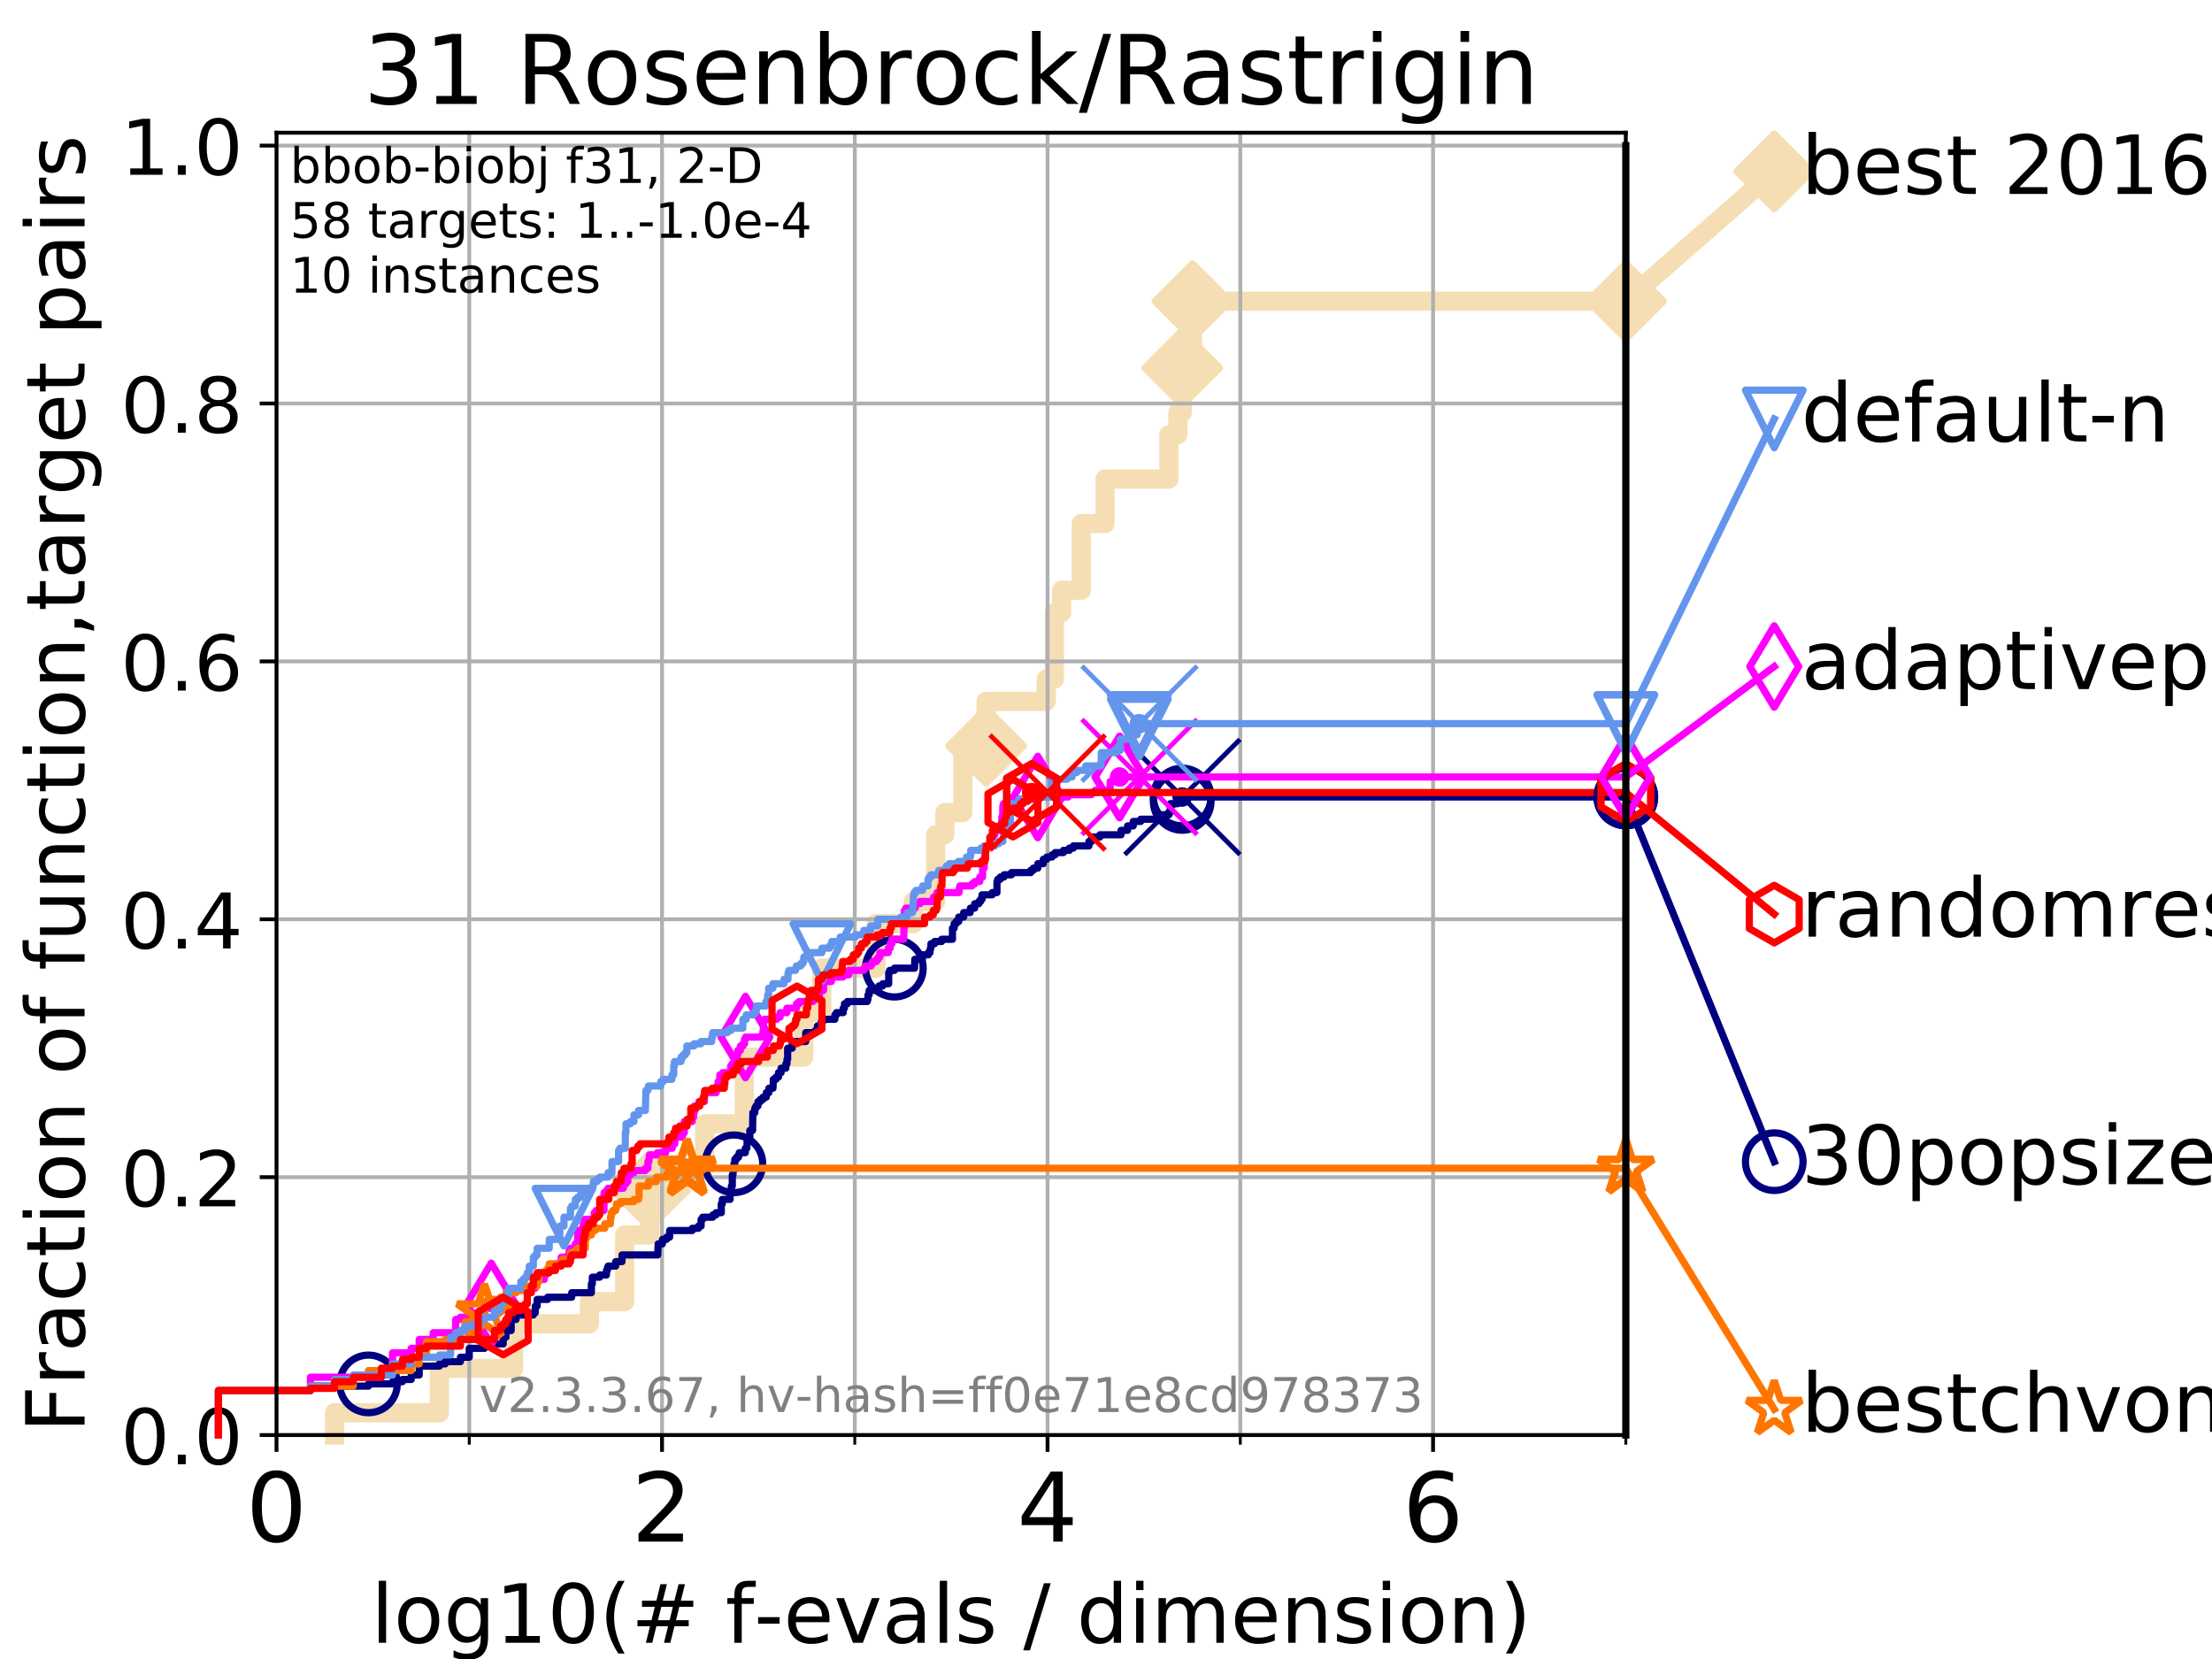 <?xml version="1.0" encoding="utf-8" standalone="no"?>
<!DOCTYPE svg PUBLIC "-//W3C//DTD SVG 1.1//EN"
  "http://www.w3.org/Graphics/SVG/1.1/DTD/svg11.dtd">
<!-- Created with matplotlib (https://matplotlib.org/) -->
<svg height="345.6pt" version="1.1" viewBox="0 0 460.8 345.6" width="460.8pt" xmlns="http://www.w3.org/2000/svg" xmlns:xlink="http://www.w3.org/1999/xlink">
 <defs>
  <style type="text/css">
*{stroke-linecap:butt;stroke-linejoin:round;}
  </style>
 </defs>
 <g id="figure_1">
  <g id="patch_1">
   <path d="M 0 345.6 
L 460.8 345.6 
L 460.8 0 
L 0 0 
z
" style="fill:#ffffff;"/>
  </g>
  <g id="axes_1">
   <g id="patch_2">
    <path d="M 57.6 298.944 
L 338.688 298.944 
L 338.688 27.648 
L 57.6 27.648 
z
" style="fill:#ffffff;"/>
   </g>
   <g id="line2d_1">
    <path d="M 69.688 298.944 
L 69.688 294.313 
L 91.535 294.313 
L 91.535 285.05 
L 107.009 285.05 
L 107.009 275.788 
L 122.782 275.788 
L 122.782 271.157 
L 130.128 271.157 
L 130.128 257.263 
L 135.382 257.263 
L 135.382 248.001 
L 139.253 248.001 
L 139.253 243.37 
L 146.802 243.37 
L 146.802 234.107 
L 155.038 234.107 
L 155.038 220.214 
L 167.433 220.214 
L 167.433 210.951 
L 171.199 210.951 
L 171.199 201.689 
L 182.514 201.689 
L 182.514 192.426 
L 190.267 192.426 
L 190.267 187.795 
L 194.913 187.795 
L 194.913 173.901 
L 196.834 173.901 
L 196.834 169.27 
L 200.566 169.27 
L 200.566 155.377 
L 205.42 155.377 
L 205.42 146.114 
L 217.936 146.114 
L 217.936 141.483 
L 219.64 141.483 
L 219.64 127.589 
L 221.146 127.589 
L 221.146 122.958 
L 225.248 122.958 
L 225.248 109.065 
L 230.195 109.065 
L 230.195 99.802 
L 243.501 99.802 
L 243.501 90.54 
L 245.363 90.54 
L 245.363 85.909 
L 246.284 85.909 
L 246.284 76.646 
L 248.421 76.646 
L 248.421 62.753 
L 338.688 62.753 
" style="fill:none;stroke:#f5deb3;stroke-linecap:square;stroke-width:4;"/>
   </g>
   <g id="line2d_2">
    <defs>
     <path d="M 0 7.778 
L 7.778 0 
L 0 -7.778 
L -7.778 0 
z
" id="mc7f76d2a58" style="stroke:#f5deb3;stroke-linejoin:miter;stroke-width:1.5;"/>
    </defs>
    <g>
     <use style="fill:#f5deb3;stroke:#f5deb3;stroke-linejoin:miter;stroke-width:1.5;" x="135.382" xlink:href="#mc7f76d2a58" y="248.001"/>
     <use style="fill:#f5deb3;stroke:#f5deb3;stroke-linejoin:miter;stroke-width:1.5;" x="205.42" xlink:href="#mc7f76d2a58" y="155.377"/>
     <use style="fill:#f5deb3;stroke:#f5deb3;stroke-linejoin:miter;stroke-width:1.5;" x="246.284" xlink:href="#mc7f76d2a58" y="76.646"/>
     <use style="fill:#f5deb3;stroke:#f5deb3;stroke-linejoin:miter;stroke-width:1.5;" x="248.421" xlink:href="#mc7f76d2a58" y="62.753"/>
     <use style="fill:#f5deb3;stroke:#f5deb3;stroke-linejoin:miter;stroke-width:1.5;" x="338.688" xlink:href="#mc7f76d2a58" y="62.753"/>
    </g>
   </g>
   <g id="line2d_3">
    <path style="fill:none;stroke:#f5deb3;stroke-linecap:square;stroke-width:4;"/>
    <g/>
   </g>
   <g id="line2d_4">
    <path d="M 338.688 62.753 
L 369.608 35.706 
" style="fill:none;stroke:#f5deb3;stroke-linecap:square;stroke-width:4;"/>
    <g>
     <use style="fill:#f5deb3;stroke:#f5deb3;stroke-linejoin:miter;stroke-width:1.5;" x="338.688" xlink:href="#mc7f76d2a58" y="62.753"/>
     <use style="fill:#f5deb3;stroke:#f5deb3;stroke-linejoin:miter;stroke-width:1.5;" x="369.608" xlink:href="#mc7f76d2a58" y="35.706"/>
    </g>
   </g>
   <g id="matplotlib.axis_1">
    <g id="xtick_1">
     <g id="line2d_5">
      <path clip-path="url(#pea362e22cd)" d="M 57.6 298.944 
L 57.6 27.648 
" style="fill:none;stroke:#b0b0b0;stroke-linecap:square;stroke-width:0.8;"/>
     </g>
     <g id="line2d_6">
      <defs>
       <path d="M 0 0 
L 0 3.5 
" id="m22babc3395" style="stroke:#000000;stroke-width:0.8;"/>
      </defs>
      <g>
       <use style="stroke:#000000;stroke-width:0.8;" x="57.6" xlink:href="#m22babc3395" y="298.944"/>
      </g>
     </g>
     <g id="text_1">
      <!-- 0 -->
      <defs>
       <path d="M 31.781 66.406 
Q 24.172 66.406 20.328 58.906 
Q 16.5 51.422 16.5 36.375 
Q 16.5 21.391 20.328 13.891 
Q 24.172 6.391 31.781 6.391 
Q 39.453 6.391 43.281 13.891 
Q 47.125 21.391 47.125 36.375 
Q 47.125 51.422 43.281 58.906 
Q 39.453 66.406 31.781 66.406 
z
M 31.781 74.219 
Q 44.047 74.219 50.516 64.516 
Q 56.984 54.828 56.984 36.375 
Q 56.984 17.969 50.516 8.266 
Q 44.047 -1.422 31.781 -1.422 
Q 19.531 -1.422 13.062 8.266 
Q 6.594 17.969 6.594 36.375 
Q 6.594 54.828 13.062 64.516 
Q 19.531 74.219 31.781 74.219 
z
" id="DejaVuSans-48"/>
      </defs>
      <g transform="translate(51.237 321.141)scale(0.2 -0.2)">
       <use xlink:href="#DejaVuSans-48"/>
      </g>
     </g>
    </g>
    <g id="xtick_2">
     <g id="line2d_7">
      <path clip-path="url(#pea362e22cd)" d="M 137.911 298.944 
L 137.911 27.648 
" style="fill:none;stroke:#b0b0b0;stroke-linecap:square;stroke-width:0.8;"/>
     </g>
     <g id="line2d_8">
      <g>
       <use style="stroke:#000000;stroke-width:0.8;" x="137.911" xlink:href="#m22babc3395" y="298.944"/>
      </g>
     </g>
     <g id="text_2">
      <!-- 2 -->
      <defs>
       <path d="M 19.188 8.297 
L 53.609 8.297 
L 53.609 0 
L 7.328 0 
L 7.328 8.297 
Q 12.938 14.109 22.625 23.891 
Q 32.328 33.688 34.812 36.531 
Q 39.547 41.844 41.422 45.531 
Q 43.312 49.219 43.312 52.781 
Q 43.312 58.594 39.234 62.25 
Q 35.156 65.922 28.609 65.922 
Q 23.969 65.922 18.812 64.312 
Q 13.672 62.703 7.812 59.422 
L 7.812 69.391 
Q 13.766 71.781 18.938 73 
Q 24.125 74.219 28.422 74.219 
Q 39.75 74.219 46.484 68.547 
Q 53.219 62.891 53.219 53.422 
Q 53.219 48.922 51.531 44.891 
Q 49.859 40.875 45.406 35.406 
Q 44.188 33.984 37.641 27.219 
Q 31.109 20.453 19.188 8.297 
z
" id="DejaVuSans-50"/>
      </defs>
      <g transform="translate(131.548 321.141)scale(0.2 -0.2)">
       <use xlink:href="#DejaVuSans-50"/>
      </g>
     </g>
    </g>
    <g id="xtick_3">
     <g id="line2d_9">
      <path clip-path="url(#pea362e22cd)" d="M 218.222 298.944 
L 218.222 27.648 
" style="fill:none;stroke:#b0b0b0;stroke-linecap:square;stroke-width:0.8;"/>
     </g>
     <g id="line2d_10">
      <g>
       <use style="stroke:#000000;stroke-width:0.8;" x="218.222" xlink:href="#m22babc3395" y="298.944"/>
      </g>
     </g>
     <g id="text_3">
      <!-- 4 -->
      <defs>
       <path d="M 37.797 64.312 
L 12.891 25.391 
L 37.797 25.391 
z
M 35.203 72.906 
L 47.609 72.906 
L 47.609 25.391 
L 58.016 25.391 
L 58.016 17.188 
L 47.609 17.188 
L 47.609 0 
L 37.797 0 
L 37.797 17.188 
L 4.891 17.188 
L 4.891 26.703 
z
" id="DejaVuSans-52"/>
      </defs>
      <g transform="translate(211.859 321.141)scale(0.2 -0.2)">
       <use xlink:href="#DejaVuSans-52"/>
      </g>
     </g>
    </g>
    <g id="xtick_4">
     <g id="line2d_11">
      <path clip-path="url(#pea362e22cd)" d="M 298.533 298.944 
L 298.533 27.648 
" style="fill:none;stroke:#b0b0b0;stroke-linecap:square;stroke-width:0.8;"/>
     </g>
     <g id="line2d_12">
      <g>
       <use style="stroke:#000000;stroke-width:0.8;" x="298.533" xlink:href="#m22babc3395" y="298.944"/>
      </g>
     </g>
     <g id="text_4">
      <!-- 6 -->
      <defs>
       <path d="M 33.016 40.375 
Q 26.375 40.375 22.484 35.828 
Q 18.609 31.297 18.609 23.391 
Q 18.609 15.531 22.484 10.953 
Q 26.375 6.391 33.016 6.391 
Q 39.656 6.391 43.531 10.953 
Q 47.406 15.531 47.406 23.391 
Q 47.406 31.297 43.531 35.828 
Q 39.656 40.375 33.016 40.375 
z
M 52.594 71.297 
L 52.594 62.312 
Q 48.875 64.062 45.094 64.984 
Q 41.312 65.922 37.594 65.922 
Q 27.828 65.922 22.672 59.328 
Q 17.531 52.734 16.797 39.406 
Q 19.672 43.656 24.016 45.922 
Q 28.375 48.188 33.594 48.188 
Q 44.578 48.188 50.953 41.516 
Q 57.328 34.859 57.328 23.391 
Q 57.328 12.156 50.688 5.359 
Q 44.047 -1.422 33.016 -1.422 
Q 20.359 -1.422 13.672 8.266 
Q 6.984 17.969 6.984 36.375 
Q 6.984 53.656 15.188 63.938 
Q 23.391 74.219 37.203 74.219 
Q 40.922 74.219 44.703 73.484 
Q 48.484 72.75 52.594 71.297 
z
" id="DejaVuSans-54"/>
      </defs>
      <g transform="translate(292.17 321.141)scale(0.2 -0.2)">
       <use xlink:href="#DejaVuSans-54"/>
      </g>
     </g>
    </g>
    <g id="xtick_5">
     <g id="line2d_13">
      <path clip-path="url(#pea362e22cd)" d="M 97.755 298.944 
L 97.755 27.648 
" style="fill:none;stroke:#b0b0b0;stroke-linecap:square;stroke-width:0.8;"/>
     </g>
     <g id="line2d_14">
      <defs>
       <path d="M 0 0 
L 0 2 
" id="m2e395a8100" style="stroke:#000000;stroke-width:0.6;"/>
      </defs>
      <g>
       <use style="stroke:#000000;stroke-width:0.6;" x="97.755" xlink:href="#m2e395a8100" y="298.944"/>
      </g>
     </g>
    </g>
    <g id="xtick_6">
     <g id="line2d_15">
      <path clip-path="url(#pea362e22cd)" d="M 178.066 298.944 
L 178.066 27.648 
" style="fill:none;stroke:#b0b0b0;stroke-linecap:square;stroke-width:0.8;"/>
     </g>
     <g id="line2d_16">
      <g>
       <use style="stroke:#000000;stroke-width:0.6;" x="178.066" xlink:href="#m2e395a8100" y="298.944"/>
      </g>
     </g>
    </g>
    <g id="xtick_7">
     <g id="line2d_17">
      <path clip-path="url(#pea362e22cd)" d="M 258.377 298.944 
L 258.377 27.648 
" style="fill:none;stroke:#b0b0b0;stroke-linecap:square;stroke-width:0.8;"/>
     </g>
     <g id="line2d_18">
      <g>
       <use style="stroke:#000000;stroke-width:0.6;" x="258.377" xlink:href="#m2e395a8100" y="298.944"/>
      </g>
     </g>
    </g>
    <g id="xtick_8">
     <g id="line2d_19">
      <path clip-path="url(#pea362e22cd)" d="M 338.688 298.944 
L 338.688 27.648 
" style="fill:none;stroke:#b0b0b0;stroke-linecap:square;stroke-width:0.8;"/>
     </g>
     <g id="line2d_20">
      <g>
       <use style="stroke:#000000;stroke-width:0.6;" x="338.688" xlink:href="#m2e395a8100" y="298.944"/>
      </g>
     </g>
    </g>
    <g id="text_5">
     <!-- log10(# f-evals / dimension) -->
     <defs>
      <path d="M 9.422 75.984 
L 18.406 75.984 
L 18.406 0 
L 9.422 0 
z
" id="DejaVuSans-108"/>
      <path d="M 30.609 48.391 
Q 23.391 48.391 19.188 42.75 
Q 14.984 37.109 14.984 27.297 
Q 14.984 17.484 19.156 11.844 
Q 23.344 6.203 30.609 6.203 
Q 37.797 6.203 41.984 11.859 
Q 46.188 17.531 46.188 27.297 
Q 46.188 37.016 41.984 42.703 
Q 37.797 48.391 30.609 48.391 
z
M 30.609 56 
Q 42.328 56 49.016 48.375 
Q 55.719 40.766 55.719 27.297 
Q 55.719 13.875 49.016 6.219 
Q 42.328 -1.422 30.609 -1.422 
Q 18.844 -1.422 12.172 6.219 
Q 5.516 13.875 5.516 27.297 
Q 5.516 40.766 12.172 48.375 
Q 18.844 56 30.609 56 
z
" id="DejaVuSans-111"/>
      <path d="M 45.406 27.984 
Q 45.406 37.75 41.375 43.109 
Q 37.359 48.484 30.078 48.484 
Q 22.859 48.484 18.828 43.109 
Q 14.797 37.75 14.797 27.984 
Q 14.797 18.266 18.828 12.891 
Q 22.859 7.516 30.078 7.516 
Q 37.359 7.516 41.375 12.891 
Q 45.406 18.266 45.406 27.984 
z
M 54.391 6.781 
Q 54.391 -7.172 48.188 -13.984 
Q 42 -20.797 29.203 -20.797 
Q 24.469 -20.797 20.266 -20.094 
Q 16.062 -19.391 12.109 -17.922 
L 12.109 -9.188 
Q 16.062 -11.328 19.922 -12.344 
Q 23.781 -13.375 27.781 -13.375 
Q 36.625 -13.375 41.016 -8.766 
Q 45.406 -4.156 45.406 5.172 
L 45.406 9.625 
Q 42.625 4.781 38.281 2.391 
Q 33.938 0 27.875 0 
Q 17.828 0 11.672 7.656 
Q 5.516 15.328 5.516 27.984 
Q 5.516 40.672 11.672 48.328 
Q 17.828 56 27.875 56 
Q 33.938 56 38.281 53.609 
Q 42.625 51.219 45.406 46.391 
L 45.406 54.688 
L 54.391 54.688 
z
" id="DejaVuSans-103"/>
      <path d="M 12.406 8.297 
L 28.516 8.297 
L 28.516 63.922 
L 10.984 60.406 
L 10.984 69.391 
L 28.422 72.906 
L 38.281 72.906 
L 38.281 8.297 
L 54.391 8.297 
L 54.391 0 
L 12.406 0 
z
" id="DejaVuSans-49"/>
      <path d="M 31 75.875 
Q 24.469 64.656 21.281 53.656 
Q 18.109 42.672 18.109 31.391 
Q 18.109 20.125 21.312 9.062 
Q 24.516 -2 31 -13.188 
L 23.188 -13.188 
Q 15.875 -1.703 12.234 9.375 
Q 8.594 20.453 8.594 31.391 
Q 8.594 42.281 12.203 53.312 
Q 15.828 64.359 23.188 75.875 
z
" id="DejaVuSans-40"/>
      <path d="M 51.125 44 
L 36.922 44 
L 32.812 27.688 
L 47.125 27.688 
z
M 43.797 71.781 
L 38.719 51.516 
L 52.984 51.516 
L 58.109 71.781 
L 65.922 71.781 
L 60.891 51.516 
L 76.125 51.516 
L 76.125 44 
L 58.984 44 
L 54.984 27.688 
L 70.516 27.688 
L 70.516 20.219 
L 53.078 20.219 
L 48 0 
L 40.188 0 
L 45.219 20.219 
L 30.906 20.219 
L 25.875 0 
L 18.016 0 
L 23.094 20.219 
L 7.719 20.219 
L 7.719 27.688 
L 24.906 27.688 
L 29 44 
L 13.281 44 
L 13.281 51.516 
L 30.906 51.516 
L 35.891 71.781 
z
" id="DejaVuSans-35"/>
      <path id="DejaVuSans-32"/>
      <path d="M 37.109 75.984 
L 37.109 68.5 
L 28.516 68.5 
Q 23.688 68.5 21.797 66.547 
Q 19.922 64.594 19.922 59.516 
L 19.922 54.688 
L 34.719 54.688 
L 34.719 47.703 
L 19.922 47.703 
L 19.922 0 
L 10.891 0 
L 10.891 47.703 
L 2.297 47.703 
L 2.297 54.688 
L 10.891 54.688 
L 10.891 58.5 
Q 10.891 67.625 15.141 71.797 
Q 19.391 75.984 28.609 75.984 
z
" id="DejaVuSans-102"/>
      <path d="M 4.891 31.391 
L 31.203 31.391 
L 31.203 23.391 
L 4.891 23.391 
z
" id="DejaVuSans-45"/>
      <path d="M 56.203 29.594 
L 56.203 25.203 
L 14.891 25.203 
Q 15.484 15.922 20.484 11.062 
Q 25.484 6.203 34.422 6.203 
Q 39.594 6.203 44.453 7.469 
Q 49.312 8.734 54.109 11.281 
L 54.109 2.781 
Q 49.266 0.734 44.188 -0.344 
Q 39.109 -1.422 33.891 -1.422 
Q 20.797 -1.422 13.156 6.188 
Q 5.516 13.812 5.516 26.812 
Q 5.516 40.234 12.766 48.109 
Q 20.016 56 32.328 56 
Q 43.359 56 49.781 48.891 
Q 56.203 41.797 56.203 29.594 
z
M 47.219 32.234 
Q 47.125 39.594 43.094 43.984 
Q 39.062 48.391 32.422 48.391 
Q 24.906 48.391 20.391 44.141 
Q 15.875 39.891 15.188 32.172 
z
" id="DejaVuSans-101"/>
      <path d="M 2.984 54.688 
L 12.5 54.688 
L 29.594 8.797 
L 46.688 54.688 
L 56.203 54.688 
L 35.688 0 
L 23.484 0 
z
" id="DejaVuSans-118"/>
      <path d="M 34.281 27.484 
Q 23.391 27.484 19.188 25 
Q 14.984 22.516 14.984 16.5 
Q 14.984 11.719 18.141 8.906 
Q 21.297 6.109 26.703 6.109 
Q 34.188 6.109 38.703 11.406 
Q 43.219 16.703 43.219 25.484 
L 43.219 27.484 
z
M 52.203 31.203 
L 52.203 0 
L 43.219 0 
L 43.219 8.297 
Q 40.141 3.328 35.547 0.953 
Q 30.953 -1.422 24.312 -1.422 
Q 15.922 -1.422 10.953 3.297 
Q 6 8.016 6 15.922 
Q 6 25.141 12.172 29.828 
Q 18.359 34.516 30.609 34.516 
L 43.219 34.516 
L 43.219 35.406 
Q 43.219 41.609 39.141 45 
Q 35.062 48.391 27.688 48.391 
Q 23 48.391 18.547 47.266 
Q 14.109 46.141 10.016 43.891 
L 10.016 52.203 
Q 14.938 54.109 19.578 55.047 
Q 24.219 56 28.609 56 
Q 40.484 56 46.344 49.844 
Q 52.203 43.703 52.203 31.203 
z
" id="DejaVuSans-97"/>
      <path d="M 44.281 53.078 
L 44.281 44.578 
Q 40.484 46.531 36.375 47.5 
Q 32.281 48.484 27.875 48.484 
Q 21.188 48.484 17.844 46.438 
Q 14.5 44.391 14.5 40.281 
Q 14.5 37.156 16.891 35.375 
Q 19.281 33.594 26.516 31.984 
L 29.594 31.297 
Q 39.156 29.25 43.188 25.516 
Q 47.219 21.781 47.219 15.094 
Q 47.219 7.469 41.188 3.016 
Q 35.156 -1.422 24.609 -1.422 
Q 20.219 -1.422 15.453 -0.562 
Q 10.688 0.297 5.422 2 
L 5.422 11.281 
Q 10.406 8.688 15.234 7.391 
Q 20.062 6.109 24.812 6.109 
Q 31.156 6.109 34.562 8.281 
Q 37.984 10.453 37.984 14.406 
Q 37.984 18.062 35.516 20.016 
Q 33.062 21.969 24.703 23.781 
L 21.578 24.516 
Q 13.234 26.266 9.516 29.906 
Q 5.812 33.547 5.812 39.891 
Q 5.812 47.609 11.281 51.797 
Q 16.75 56 26.812 56 
Q 31.781 56 36.172 55.266 
Q 40.578 54.547 44.281 53.078 
z
" id="DejaVuSans-115"/>
      <path d="M 25.391 72.906 
L 33.688 72.906 
L 8.297 -9.281 
L 0 -9.281 
z
" id="DejaVuSans-47"/>
      <path d="M 45.406 46.391 
L 45.406 75.984 
L 54.391 75.984 
L 54.391 0 
L 45.406 0 
L 45.406 8.203 
Q 42.578 3.328 38.25 0.953 
Q 33.938 -1.422 27.875 -1.422 
Q 17.969 -1.422 11.734 6.484 
Q 5.516 14.406 5.516 27.297 
Q 5.516 40.188 11.734 48.094 
Q 17.969 56 27.875 56 
Q 33.938 56 38.25 53.625 
Q 42.578 51.266 45.406 46.391 
z
M 14.797 27.297 
Q 14.797 17.391 18.875 11.75 
Q 22.953 6.109 30.078 6.109 
Q 37.203 6.109 41.297 11.75 
Q 45.406 17.391 45.406 27.297 
Q 45.406 37.203 41.297 42.844 
Q 37.203 48.484 30.078 48.484 
Q 22.953 48.484 18.875 42.844 
Q 14.797 37.203 14.797 27.297 
z
" id="DejaVuSans-100"/>
      <path d="M 9.422 54.688 
L 18.406 54.688 
L 18.406 0 
L 9.422 0 
z
M 9.422 75.984 
L 18.406 75.984 
L 18.406 64.594 
L 9.422 64.594 
z
" id="DejaVuSans-105"/>
      <path d="M 52 44.188 
Q 55.375 50.25 60.062 53.125 
Q 64.75 56 71.094 56 
Q 79.641 56 84.281 50.016 
Q 88.922 44.047 88.922 33.016 
L 88.922 0 
L 79.891 0 
L 79.891 32.719 
Q 79.891 40.578 77.094 44.375 
Q 74.312 48.188 68.609 48.188 
Q 61.625 48.188 57.562 43.547 
Q 53.516 38.922 53.516 30.906 
L 53.516 0 
L 44.484 0 
L 44.484 32.719 
Q 44.484 40.625 41.703 44.406 
Q 38.922 48.188 33.109 48.188 
Q 26.219 48.188 22.156 43.531 
Q 18.109 38.875 18.109 30.906 
L 18.109 0 
L 9.078 0 
L 9.078 54.688 
L 18.109 54.688 
L 18.109 46.188 
Q 21.188 51.219 25.484 53.609 
Q 29.781 56 35.688 56 
Q 41.656 56 45.828 52.969 
Q 50 49.953 52 44.188 
z
" id="DejaVuSans-109"/>
      <path d="M 54.891 33.016 
L 54.891 0 
L 45.906 0 
L 45.906 32.719 
Q 45.906 40.484 42.875 44.328 
Q 39.844 48.188 33.797 48.188 
Q 26.516 48.188 22.312 43.547 
Q 18.109 38.922 18.109 30.906 
L 18.109 0 
L 9.078 0 
L 9.078 54.688 
L 18.109 54.688 
L 18.109 46.188 
Q 21.344 51.125 25.703 53.562 
Q 30.078 56 35.797 56 
Q 45.219 56 50.047 50.172 
Q 54.891 44.344 54.891 33.016 
z
" id="DejaVuSans-110"/>
      <path d="M 8.016 75.875 
L 15.828 75.875 
Q 23.141 64.359 26.781 53.312 
Q 30.422 42.281 30.422 31.391 
Q 30.422 20.453 26.781 9.375 
Q 23.141 -1.703 15.828 -13.188 
L 8.016 -13.188 
Q 14.5 -2 17.703 9.062 
Q 20.906 20.125 20.906 31.391 
Q 20.906 42.672 17.703 53.656 
Q 14.5 64.656 8.016 75.875 
z
" id="DejaVuSans-41"/>
     </defs>
     <g transform="translate(77.303 342.218)scale(0.17 -0.17)">
      <use xlink:href="#DejaVuSans-108"/>
      <use x="27.783" xlink:href="#DejaVuSans-111"/>
      <use x="88.965" xlink:href="#DejaVuSans-103"/>
      <use x="152.441" xlink:href="#DejaVuSans-49"/>
      <use x="216.064" xlink:href="#DejaVuSans-48"/>
      <use x="279.688" xlink:href="#DejaVuSans-40"/>
      <use x="318.701" xlink:href="#DejaVuSans-35"/>
      <use x="402.49" xlink:href="#DejaVuSans-32"/>
      <use x="434.277" xlink:href="#DejaVuSans-102"/>
      <use x="469.404" xlink:href="#DejaVuSans-45"/>
      <use x="505.488" xlink:href="#DejaVuSans-101"/>
      <use x="567.012" xlink:href="#DejaVuSans-118"/>
      <use x="626.191" xlink:href="#DejaVuSans-97"/>
      <use x="687.471" xlink:href="#DejaVuSans-108"/>
      <use x="715.254" xlink:href="#DejaVuSans-115"/>
      <use x="767.354" xlink:href="#DejaVuSans-32"/>
      <use x="799.141" xlink:href="#DejaVuSans-47"/>
      <use x="832.832" xlink:href="#DejaVuSans-32"/>
      <use x="864.619" xlink:href="#DejaVuSans-100"/>
      <use x="928.096" xlink:href="#DejaVuSans-105"/>
      <use x="955.879" xlink:href="#DejaVuSans-109"/>
      <use x="1053.291" xlink:href="#DejaVuSans-101"/>
      <use x="1114.814" xlink:href="#DejaVuSans-110"/>
      <use x="1178.193" xlink:href="#DejaVuSans-115"/>
      <use x="1230.293" xlink:href="#DejaVuSans-105"/>
      <use x="1258.076" xlink:href="#DejaVuSans-111"/>
      <use x="1319.258" xlink:href="#DejaVuSans-110"/>
      <use x="1382.637" xlink:href="#DejaVuSans-41"/>
     </g>
    </g>
   </g>
   <g id="matplotlib.axis_2">
    <g id="ytick_1">
     <g id="line2d_21">
      <path clip-path="url(#pea362e22cd)" d="M 57.6 298.944 
L 338.688 298.944 
" style="fill:none;stroke:#b0b0b0;stroke-linecap:square;stroke-width:0.8;"/>
     </g>
     <g id="line2d_22">
      <defs>
       <path d="M 0 0 
L -3.5 0 
" id="m671b971cfd" style="stroke:#000000;stroke-width:0.8;"/>
      </defs>
      <g>
       <use style="stroke:#000000;stroke-width:0.8;" x="57.6" xlink:href="#m671b971cfd" y="298.944"/>
      </g>
     </g>
     <g id="text_6">
      <!-- 0.0 -->
      <defs>
       <path d="M 10.688 12.406 
L 21 12.406 
L 21 0 
L 10.688 0 
z
" id="DejaVuSans-46"/>
      </defs>
      <g transform="translate(25.155 305.023)scale(0.16 -0.16)">
       <use xlink:href="#DejaVuSans-48"/>
       <use x="63.623" xlink:href="#DejaVuSans-46"/>
       <use x="95.41" xlink:href="#DejaVuSans-48"/>
      </g>
     </g>
    </g>
    <g id="ytick_2">
     <g id="line2d_23">
      <path clip-path="url(#pea362e22cd)" d="M 57.6 245.222 
L 338.688 245.222 
" style="fill:none;stroke:#b0b0b0;stroke-linecap:square;stroke-width:0.8;"/>
     </g>
     <g id="line2d_24">
      <g>
       <use style="stroke:#000000;stroke-width:0.8;" x="57.6" xlink:href="#m671b971cfd" y="245.222"/>
      </g>
     </g>
     <g id="text_7">
      <!-- 0.2 -->
      <g transform="translate(25.155 251.301)scale(0.16 -0.16)">
       <use xlink:href="#DejaVuSans-48"/>
       <use x="63.623" xlink:href="#DejaVuSans-46"/>
       <use x="95.41" xlink:href="#DejaVuSans-50"/>
      </g>
     </g>
    </g>
    <g id="ytick_3">
     <g id="line2d_25">
      <path clip-path="url(#pea362e22cd)" d="M 57.6 191.5 
L 338.688 191.5 
" style="fill:none;stroke:#b0b0b0;stroke-linecap:square;stroke-width:0.8;"/>
     </g>
     <g id="line2d_26">
      <g>
       <use style="stroke:#000000;stroke-width:0.8;" x="57.6" xlink:href="#m671b971cfd" y="191.5"/>
      </g>
     </g>
     <g id="text_8">
      <!-- 0.4 -->
      <g transform="translate(25.155 197.579)scale(0.16 -0.16)">
       <use xlink:href="#DejaVuSans-48"/>
       <use x="63.623" xlink:href="#DejaVuSans-46"/>
       <use x="95.41" xlink:href="#DejaVuSans-52"/>
      </g>
     </g>
    </g>
    <g id="ytick_4">
     <g id="line2d_27">
      <path clip-path="url(#pea362e22cd)" d="M 57.6 137.778 
L 338.688 137.778 
" style="fill:none;stroke:#b0b0b0;stroke-linecap:square;stroke-width:0.8;"/>
     </g>
     <g id="line2d_28">
      <g>
       <use style="stroke:#000000;stroke-width:0.8;" x="57.6" xlink:href="#m671b971cfd" y="137.778"/>
      </g>
     </g>
     <g id="text_9">
      <!-- 0.6 -->
      <g transform="translate(25.155 143.857)scale(0.16 -0.16)">
       <use xlink:href="#DejaVuSans-48"/>
       <use x="63.623" xlink:href="#DejaVuSans-46"/>
       <use x="95.41" xlink:href="#DejaVuSans-54"/>
      </g>
     </g>
    </g>
    <g id="ytick_5">
     <g id="line2d_29">
      <path clip-path="url(#pea362e22cd)" d="M 57.6 84.056 
L 338.688 84.056 
" style="fill:none;stroke:#b0b0b0;stroke-linecap:square;stroke-width:0.8;"/>
     </g>
     <g id="line2d_30">
      <g>
       <use style="stroke:#000000;stroke-width:0.8;" x="57.6" xlink:href="#m671b971cfd" y="84.056"/>
      </g>
     </g>
     <g id="text_10">
      <!-- 0.8 -->
      <defs>
       <path d="M 31.781 34.625 
Q 24.75 34.625 20.719 30.859 
Q 16.703 27.094 16.703 20.516 
Q 16.703 13.922 20.719 10.156 
Q 24.75 6.391 31.781 6.391 
Q 38.812 6.391 42.859 10.172 
Q 46.922 13.969 46.922 20.516 
Q 46.922 27.094 42.891 30.859 
Q 38.875 34.625 31.781 34.625 
z
M 21.922 38.812 
Q 15.578 40.375 12.031 44.719 
Q 8.5 49.078 8.5 55.328 
Q 8.5 64.062 14.719 69.141 
Q 20.953 74.219 31.781 74.219 
Q 42.672 74.219 48.875 69.141 
Q 55.078 64.062 55.078 55.328 
Q 55.078 49.078 51.531 44.719 
Q 48 40.375 41.703 38.812 
Q 48.828 37.156 52.797 32.312 
Q 56.781 27.484 56.781 20.516 
Q 56.781 9.906 50.312 4.234 
Q 43.844 -1.422 31.781 -1.422 
Q 19.734 -1.422 13.25 4.234 
Q 6.781 9.906 6.781 20.516 
Q 6.781 27.484 10.781 32.312 
Q 14.797 37.156 21.922 38.812 
z
M 18.312 54.391 
Q 18.312 48.734 21.844 45.562 
Q 25.391 42.391 31.781 42.391 
Q 38.141 42.391 41.719 45.562 
Q 45.312 48.734 45.312 54.391 
Q 45.312 60.062 41.719 63.234 
Q 38.141 66.406 31.781 66.406 
Q 25.391 66.406 21.844 63.234 
Q 18.312 60.062 18.312 54.391 
z
" id="DejaVuSans-56"/>
      </defs>
      <g transform="translate(25.155 90.135)scale(0.16 -0.16)">
       <use xlink:href="#DejaVuSans-48"/>
       <use x="63.623" xlink:href="#DejaVuSans-46"/>
       <use x="95.41" xlink:href="#DejaVuSans-56"/>
      </g>
     </g>
    </g>
    <g id="ytick_6">
     <g id="line2d_31">
      <path clip-path="url(#pea362e22cd)" d="M 57.6 30.334 
L 338.688 30.334 
" style="fill:none;stroke:#b0b0b0;stroke-linecap:square;stroke-width:0.8;"/>
     </g>
     <g id="line2d_32">
      <g>
       <use style="stroke:#000000;stroke-width:0.8;" x="57.6" xlink:href="#m671b971cfd" y="30.334"/>
      </g>
     </g>
     <g id="text_11">
      <!-- 1.0 -->
      <g transform="translate(25.155 36.413)scale(0.16 -0.16)">
       <use xlink:href="#DejaVuSans-49"/>
       <use x="63.623" xlink:href="#DejaVuSans-46"/>
       <use x="95.41" xlink:href="#DejaVuSans-48"/>
      </g>
     </g>
    </g>
    <g id="text_12">
     <!-- Fraction of function,target pairs -->
     <defs>
      <path d="M 9.812 72.906 
L 51.703 72.906 
L 51.703 64.594 
L 19.672 64.594 
L 19.672 43.109 
L 48.578 43.109 
L 48.578 34.812 
L 19.672 34.812 
L 19.672 0 
L 9.812 0 
z
" id="DejaVuSans-70"/>
      <path d="M 41.109 46.297 
Q 39.594 47.172 37.812 47.578 
Q 36.031 48 33.891 48 
Q 26.266 48 22.188 43.047 
Q 18.109 38.094 18.109 28.812 
L 18.109 0 
L 9.078 0 
L 9.078 54.688 
L 18.109 54.688 
L 18.109 46.188 
Q 20.953 51.172 25.484 53.578 
Q 30.031 56 36.531 56 
Q 37.453 56 38.578 55.875 
Q 39.703 55.766 41.062 55.516 
z
" id="DejaVuSans-114"/>
      <path d="M 48.781 52.594 
L 48.781 44.188 
Q 44.969 46.297 41.141 47.344 
Q 37.312 48.391 33.406 48.391 
Q 24.656 48.391 19.812 42.844 
Q 14.984 37.312 14.984 27.297 
Q 14.984 17.281 19.812 11.734 
Q 24.656 6.203 33.406 6.203 
Q 37.312 6.203 41.141 7.25 
Q 44.969 8.297 48.781 10.406 
L 48.781 2.094 
Q 45.016 0.344 40.984 -0.531 
Q 36.969 -1.422 32.422 -1.422 
Q 20.062 -1.422 12.781 6.344 
Q 5.516 14.109 5.516 27.297 
Q 5.516 40.672 12.859 48.328 
Q 20.219 56 33.016 56 
Q 37.156 56 41.109 55.141 
Q 45.062 54.297 48.781 52.594 
z
" id="DejaVuSans-99"/>
      <path d="M 18.312 70.219 
L 18.312 54.688 
L 36.812 54.688 
L 36.812 47.703 
L 18.312 47.703 
L 18.312 18.016 
Q 18.312 11.328 20.141 9.422 
Q 21.969 7.516 27.594 7.516 
L 36.812 7.516 
L 36.812 0 
L 27.594 0 
Q 17.188 0 13.234 3.875 
Q 9.281 7.766 9.281 18.016 
L 9.281 47.703 
L 2.688 47.703 
L 2.688 54.688 
L 9.281 54.688 
L 9.281 70.219 
z
" id="DejaVuSans-116"/>
      <path d="M 8.5 21.578 
L 8.5 54.688 
L 17.484 54.688 
L 17.484 21.922 
Q 17.484 14.156 20.5 10.266 
Q 23.531 6.391 29.594 6.391 
Q 36.859 6.391 41.078 11.031 
Q 45.312 15.672 45.312 23.688 
L 45.312 54.688 
L 54.297 54.688 
L 54.297 0 
L 45.312 0 
L 45.312 8.406 
Q 42.047 3.422 37.719 1 
Q 33.406 -1.422 27.688 -1.422 
Q 18.266 -1.422 13.375 4.438 
Q 8.5 10.297 8.5 21.578 
z
M 31.109 56 
z
" id="DejaVuSans-117"/>
      <path d="M 11.719 12.406 
L 22.016 12.406 
L 22.016 4 
L 14.016 -11.625 
L 7.719 -11.625 
L 11.719 4 
z
" id="DejaVuSans-44"/>
      <path d="M 18.109 8.203 
L 18.109 -20.797 
L 9.078 -20.797 
L 9.078 54.688 
L 18.109 54.688 
L 18.109 46.391 
Q 20.953 51.266 25.266 53.625 
Q 29.594 56 35.594 56 
Q 45.562 56 51.781 48.094 
Q 58.016 40.188 58.016 27.297 
Q 58.016 14.406 51.781 6.484 
Q 45.562 -1.422 35.594 -1.422 
Q 29.594 -1.422 25.266 0.953 
Q 20.953 3.328 18.109 8.203 
z
M 48.688 27.297 
Q 48.688 37.203 44.609 42.844 
Q 40.531 48.484 33.406 48.484 
Q 26.266 48.484 22.188 42.844 
Q 18.109 37.203 18.109 27.297 
Q 18.109 17.391 22.188 11.75 
Q 26.266 6.109 33.406 6.109 
Q 40.531 6.109 44.609 11.75 
Q 48.688 17.391 48.688 27.297 
z
" id="DejaVuSans-112"/>
     </defs>
     <g transform="translate(17.62 298.435)rotate(-90)scale(0.17 -0.17)">
      <use xlink:href="#DejaVuSans-70"/>
      <use x="57.41" xlink:href="#DejaVuSans-114"/>
      <use x="98.523" xlink:href="#DejaVuSans-97"/>
      <use x="159.803" xlink:href="#DejaVuSans-99"/>
      <use x="214.783" xlink:href="#DejaVuSans-116"/>
      <use x="253.992" xlink:href="#DejaVuSans-105"/>
      <use x="281.775" xlink:href="#DejaVuSans-111"/>
      <use x="342.957" xlink:href="#DejaVuSans-110"/>
      <use x="406.336" xlink:href="#DejaVuSans-32"/>
      <use x="438.123" xlink:href="#DejaVuSans-111"/>
      <use x="499.305" xlink:href="#DejaVuSans-102"/>
      <use x="534.51" xlink:href="#DejaVuSans-32"/>
      <use x="566.297" xlink:href="#DejaVuSans-102"/>
      <use x="601.502" xlink:href="#DejaVuSans-117"/>
      <use x="664.881" xlink:href="#DejaVuSans-110"/>
      <use x="728.26" xlink:href="#DejaVuSans-99"/>
      <use x="783.24" xlink:href="#DejaVuSans-116"/>
      <use x="822.449" xlink:href="#DejaVuSans-105"/>
      <use x="850.232" xlink:href="#DejaVuSans-111"/>
      <use x="911.414" xlink:href="#DejaVuSans-110"/>
      <use x="974.793" xlink:href="#DejaVuSans-44"/>
      <use x="1006.58" xlink:href="#DejaVuSans-116"/>
      <use x="1045.789" xlink:href="#DejaVuSans-97"/>
      <use x="1107.068" xlink:href="#DejaVuSans-114"/>
      <use x="1148.166" xlink:href="#DejaVuSans-103"/>
      <use x="1211.643" xlink:href="#DejaVuSans-101"/>
      <use x="1273.166" xlink:href="#DejaVuSans-116"/>
      <use x="1312.375" xlink:href="#DejaVuSans-32"/>
      <use x="1344.162" xlink:href="#DejaVuSans-112"/>
      <use x="1407.639" xlink:href="#DejaVuSans-97"/>
      <use x="1468.918" xlink:href="#DejaVuSans-105"/>
      <use x="1496.701" xlink:href="#DejaVuSans-114"/>
      <use x="1537.814" xlink:href="#DejaVuSans-115"/>
     </g>
    </g>
   </g>
   <g id="line2d_33">
    <defs>
     <path d="M 0 1.5 
C 0.398 1.5 0.779 1.342 1.061 1.061 
C 1.342 0.779 1.5 0.398 1.5 0 
C 1.5 -0.398 1.342 -0.779 1.061 -1.061 
C 0.779 -1.342 0.398 -1.5 0 -1.5 
C -0.398 -1.5 -0.779 -1.342 -1.061 -1.061 
C -1.342 -0.779 -1.5 -0.398 -1.5 0 
C -1.5 0.398 -1.342 0.779 -1.061 1.061 
C -0.779 1.342 -0.398 1.5 0 1.5 
z
" id="m7aa1491b41" style="stroke:#f5deb3;"/>
    </defs>
    <g>
     <use style="fill:#f5deb3;stroke:#f5deb3;" x="248.421" xlink:href="#m7aa1491b41" y="62.753"/>
     <use style="fill:#f5deb3;stroke:#f5deb3;" x="248.421" xlink:href="#m7aa1491b41" y="62.753"/>
    </g>
   </g>
   <g id="line2d_34">
    <defs>
     <path d="M 0 1.5 
C 0.398 1.5 0.779 1.342 1.061 1.061 
C 1.342 0.779 1.5 0.398 1.5 0 
C 1.5 -0.398 1.342 -0.779 1.061 -1.061 
C 0.779 -1.342 0.398 -1.5 0 -1.5 
C -0.398 -1.5 -0.779 -1.342 -1.061 -1.061 
C -1.342 -0.779 -1.5 -0.398 -1.5 0 
C -1.5 0.398 -1.342 0.779 -1.061 1.061 
C -0.779 1.342 -0.398 1.5 0 1.5 
z
" id="m546a5d6007" style="stroke:#000080;"/>
    </defs>
    <g>
     <use style="fill:#000080;stroke:#000080;" x="246.273" xlink:href="#m546a5d6007" y="166.028"/>
     <use style="fill:#000080;stroke:#000080;" x="246.273" xlink:href="#m546a5d6007" y="166.028"/>
    </g>
   </g>
   <g id="line2d_35">
    <path d="M 45.512 298.944 
L 45.512 289.682 
L 64.671 289.682 
L 64.671 288.755 
L 76.759 288.755 
L 76.759 288.292 
L 81.776 288.292 
L 81.776 287.829 
L 83.83 287.829 
L 83.83 287.366 
L 85.667 287.366 
L 85.667 286.44 
L 87.33 286.44 
L 87.33 284.587 
L 91.535 284.587 
L 91.535 284.124 
L 92.738 284.124 
L 92.738 283.661 
L 95.918 283.661 
L 95.918 282.735 
L 97.755 282.735 
L 97.755 280.882 
L 100.935 280.882 
L 100.935 279.956 
L 104.826 279.956 
L 104.826 278.567 
L 105.398 278.567 
L 105.398 277.177 
L 106.489 277.177 
L 106.489 274.862 
L 107.515 274.862 
L 107.515 273.935 
L 111.105 273.935 
L 111.105 273.472 
L 111.506 273.472 
L 111.506 272.083 
L 111.897 272.083 
L 111.897 270.694 
L 114.08 270.694 
L 114.08 270.231 
L 119.097 270.231 
L 119.097 269.304 
L 123.193 269.304 
L 123.193 267.452 
L 123.394 267.452 
L 123.394 266.062 
L 124.928 266.062 
L 124.928 265.599 
L 126.338 265.599 
L 126.338 264.673 
L 126.507 264.673 
L 126.507 264.21 
L 126.674 264.21 
L 126.674 263.747 
L 128.26 263.747 
L 128.26 262.821 
L 129.574 262.821 
L 129.574 261.431 
L 137.016 261.431 
L 137.108 259.116 
L 137.998 259.116 
L 137.998 258.189 
L 138.845 258.189 
L 138.845 257.726 
L 139.494 257.726 
L 139.494 256.337 
L 144.209 256.337 
L 144.209 255.874 
L 145.497 255.874 
L 145.497 255.411 
L 146.053 255.411 
L 146.053 254.021 
L 146.378 254.021 
L 146.378 253.558 
L 148.497 253.558 
L 148.497 253.095 
L 149.15 253.095 
L 149.15 252.632 
L 150.258 252.632 
L 150.258 250.779 
L 150.472 250.779 
L 150.472 249.853 
L 152.092 249.853 
L 152.092 248.464 
L 152.284 248.464 
L 152.36 247.075 
L 152.55 247.075 
L 152.55 244.759 
L 152.7 244.759 
L 152.7 243.833 
L 152.885 243.833 
L 152.885 242.443 
L 153.069 242.443 
L 153.069 241.517 
L 153.431 241.517 
L 153.431 241.054 
L 153.855 241.054 
L 153.855 240.591 
L 153.995 240.591 
L 153.995 240.128 
L 155.265 240.128 
L 155.265 239.201 
L 155.584 239.201 
L 155.679 236.886 
L 156.206 236.886 
L 156.206 235.496 
L 156.777 235.496 
L 156.836 231.792 
L 157.243 231.792 
L 157.243 230.865 
L 157.472 230.865 
L 157.472 230.402 
L 157.893 230.402 
L 157.893 229.476 
L 158.412 229.476 
L 158.412 229.013 
L 158.968 229.013 
L 158.968 228.55 
L 159.633 228.55 
L 159.633 227.623 
L 160.177 227.623 
L 160.177 226.697 
L 161.031 226.697 
L 161.1 224.845 
L 161.645 224.845 
L 161.645 224.382 
L 162.174 224.382 
L 162.174 223.455 
L 162.708 223.455 
L 162.708 222.529 
L 163.709 222.529 
L 163.709 221.603 
L 163.946 221.603 
L 163.946 220.677 
L 164.083 220.677 
L 164.083 218.361 
L 165.029 218.361 
L 165.065 216.972 
L 167.845 216.972 
L 167.845 215.119 
L 169.87 215.119 
L 169.87 214.656 
L 170.27 214.656 
L 170.27 213.73 
L 171.095 213.73 
L 171.095 212.804 
L 171.456 212.804 
L 171.456 212.34 
L 173.922 212.34 
L 173.922 211.414 
L 174.24 211.414 
L 174.24 210.951 
L 175.658 210.951 
L 175.658 210.025 
L 175.916 210.025 
L 175.916 209.099 
L 176.527 209.099 
L 176.527 208.635 
L 180.67 208.635 
L 180.67 208.172 
L 180.819 208.172 
L 180.819 207.246 
L 181.056 207.246 
L 181.056 206.32 
L 182.648 206.32 
L 182.648 205.857 
L 183.092 205.857 
L 183.092 205.394 
L 183.878 205.394 
L 183.878 204.931 
L 185.131 204.931 
L 185.131 202.615 
L 185.334 202.615 
L 185.334 202.152 
L 186.312 202.152 
L 186.312 201.689 
L 190.521 201.689 
L 190.564 199.836 
L 192.15 199.836 
L 192.15 198.91 
L 193.385 198.91 
L 193.385 198.447 
L 193.729 198.447 
L 193.81 197.521 
L 193.937 197.521 
L 193.937 196.594 
L 194.696 196.594 
L 194.696 196.131 
L 196.162 196.131 
L 196.162 195.668 
L 198.416 195.668 
L 198.416 193.353 
L 198.768 193.353 
L 198.768 192.426 
L 199.181 192.426 
L 199.181 191.963 
L 199.723 191.963 
L 199.723 191.037 
L 200.75 191.037 
L 200.75 190.111 
L 202.093 190.111 
L 202.148 189.184 
L 203.043 189.184 
L 203.043 188.258 
L 203.922 188.258 
L 203.922 187.795 
L 204.273 187.795 
L 204.273 187.332 
L 204.581 187.332 
L 204.581 186.406 
L 206.693 186.406 
L 206.693 185.943 
L 207.683 185.943 
L 207.683 183.627 
L 207.856 183.627 
L 207.856 183.164 
L 208.38 183.164 
L 208.38 182.701 
L 209.163 182.701 
L 209.163 182.238 
L 210.719 182.238 
L 210.719 181.775 
L 214.721 181.775 
L 214.721 181.311 
L 215.248 181.311 
L 215.248 180.848 
L 216.197 180.848 
L 216.197 179.922 
L 217.341 179.922 
L 217.341 178.996 
L 218.072 178.996 
L 218.072 178.533 
L 219.159 178.533 
L 219.159 178.07 
L 219.805 178.07 
L 219.805 177.606 
L 221.532 177.606 
L 221.532 177.143 
L 222.767 177.143 
L 222.767 176.68 
L 223.597 176.68 
L 223.597 176.217 
L 226.842 176.217 
L 226.842 175.291 
L 227.406 175.291 
L 227.406 174.365 
L 229.125 174.365 
L 229.125 173.901 
L 233.536 173.901 
L 233.536 172.975 
L 234.897 172.975 
L 234.897 172.049 
L 236.077 172.049 
L 236.077 171.123 
L 237.627 171.123 
L 237.627 170.66 
L 241.27 170.66 
L 241.27 170.196 
L 241.773 170.196 
L 241.773 169.733 
L 243.512 169.733 
L 243.512 169.27 
L 243.802 169.27 
L 243.802 167.418 
L 245.34 167.418 
L 245.34 166.955 
L 246.273 166.955 
L 246.273 166.028 
L 338.688 166.028 
L 338.688 166.028 
" style="fill:none;stroke:#000080;stroke-linecap:square;stroke-width:1.5;"/>
   </g>
   <g id="line2d_36">
    <defs>
     <path d="M 0 6 
C 1.591 6 3.117 5.368 4.243 4.243 
C 5.368 3.117 6 1.591 6 0 
C 6 -1.591 5.368 -3.117 4.243 -4.243 
C 3.117 -5.368 1.591 -6 0 -6 
C -1.591 -6 -3.117 -5.368 -4.243 -4.243 
C -5.368 -3.117 -6 -1.591 -6 0 
C -6 1.591 -5.368 3.117 -4.243 4.243 
C -3.117 5.368 -1.591 6 0 6 
z
" id="m5836e18bf7" style="stroke:#000080;stroke-width:1.5;"/>
    </defs>
    <g>
     <use style="fill-opacity:0;stroke:#000080;stroke-width:1.5;" x="76.759" xlink:href="#m5836e18bf7" y="288.292"/>
     <use style="fill-opacity:0;stroke:#000080;stroke-width:1.5;" x="152.885" xlink:href="#m5836e18bf7" y="242.443"/>
     <use style="fill-opacity:0;stroke:#000080;stroke-width:1.5;" x="186.312" xlink:href="#m5836e18bf7" y="201.689"/>
     <use style="fill-opacity:0;stroke:#000080;stroke-width:1.5;" x="246.273" xlink:href="#m5836e18bf7" y="166.955"/>
     <use style="fill-opacity:0;stroke:#000080;stroke-width:1.5;" x="246.273" xlink:href="#m5836e18bf7" y="166.028"/>
     <use style="fill-opacity:0;stroke:#000080;stroke-width:1.5;" x="338.688" xlink:href="#m5836e18bf7" y="166.028"/>
    </g>
   </g>
   <g id="line2d_37">
    <path style="fill:none;stroke:#000080;stroke-linecap:square;stroke-width:1.5;"/>
    <g/>
   </g>
   <g id="line2d_38">
    <path clip-path="url(#pea362e22cd)" d="M 246.312 166.028 
" style="fill:none;stroke:#000080;stroke-linecap:square;stroke-width:1.5;"/>
    <defs>
     <path d="M -12 12 
L 12 -12 
M -12 -12 
L 12 12 
" id="m93b04b6715" style="stroke:#000080;"/>
    </defs>
    <g clip-path="url(#pea362e22cd)">
     <use style="fill:#000080;stroke:#000080;" x="246.312" xlink:href="#m93b04b6715" y="166.028"/>
    </g>
   </g>
   <g id="line2d_39">
    <defs>
     <path d="M 0 1.5 
C 0.398 1.5 0.779 1.342 1.061 1.061 
C 1.342 0.779 1.5 0.398 1.5 0 
C 1.5 -0.398 1.342 -0.779 1.061 -1.061 
C 0.779 -1.342 0.398 -1.5 0 -1.5 
C -0.398 -1.5 -0.779 -1.342 -1.061 -1.061 
C -1.342 -0.779 -1.5 -0.398 -1.5 0 
C -1.5 0.398 -1.342 0.779 -1.061 1.061 
C -0.779 1.342 -0.398 1.5 0 1.5 
z
" id="m9ddfee8d0f" style="stroke:#ff00ff;"/>
    </defs>
    <g>
     <use style="fill:#ff00ff;stroke:#ff00ff;" x="233.23" xlink:href="#m9ddfee8d0f" y="161.86"/>
     <use style="fill:#ff00ff;stroke:#ff00ff;" x="233.23" xlink:href="#m9ddfee8d0f" y="161.86"/>
    </g>
   </g>
   <g id="line2d_40">
    <path d="M 45.512 298.944 
L 45.512 289.682 
L 64.671 289.682 
L 64.671 286.903 
L 79.447 286.903 
L 79.447 285.05 
L 81.776 285.05 
L 81.776 281.809 
L 85.667 281.809 
L 85.667 280.882 
L 87.33 280.882 
L 87.33 279.03 
L 90.243 279.03 
L 90.243 277.64 
L 94.921 277.64 
L 94.921 274.862 
L 95.918 274.862 
L 95.918 274.399 
L 97.755 274.399 
L 97.755 273.935 
L 99.418 273.935 
L 99.418 273.472 
L 100.935 273.472 
L 100.935 272.546 
L 102.331 272.546 
L 102.331 271.62 
L 105.398 271.62 
L 105.398 269.767 
L 105.952 269.767 
L 105.952 268.841 
L 107.515 268.841 
L 107.515 268.378 
L 111.506 268.378 
L 111.506 266.526 
L 113.383 266.526 
L 113.383 265.599 
L 113.735 265.599 
L 113.735 265.136 
L 114.08 265.136 
L 114.08 264.673 
L 114.751 264.673 
L 114.751 263.747 
L 115.711 263.747 
L 115.711 263.284 
L 116.914 263.284 
L 116.914 261.894 
L 118.31 261.894 
L 118.31 261.431 
L 118.577 261.431 
L 118.577 260.505 
L 118.839 260.505 
L 118.839 260.042 
L 119.85 260.042 
L 119.85 259.116 
L 120.335 259.116 
L 120.335 256.337 
L 121.265 256.337 
L 121.265 255.874 
L 121.49 255.874 
L 121.49 254.948 
L 121.712 254.948 
L 121.712 254.021 
L 123.791 254.021 
L 123.791 252.632 
L 124.178 252.632 
L 124.178 252.169 
L 125.823 252.169 
L 125.823 248.464 
L 126.338 248.464 
L 126.338 248.001 
L 126.674 248.001 
L 126.674 247.538 
L 129.853 247.538 
L 129.853 246.611 
L 130.398 246.611 
L 130.398 246.148 
L 130.796 246.148 
L 130.796 244.759 
L 131.313 244.759 
L 131.313 244.296 
L 132.06 244.296 
L 132.06 243.833 
L 134.45 243.833 
L 134.45 243.37 
L 134.974 243.37 
L 134.974 241.98 
L 135.179 241.98 
L 135.281 240.591 
L 136.924 240.591 
L 136.924 240.128 
L 138.678 240.128 
L 138.678 239.201 
L 140.042 239.201 
L 140.042 238.275 
L 140.574 238.275 
L 140.574 237.349 
L 140.723 237.349 
L 140.723 236.886 
L 142.148 236.886 
L 142.148 235.96 
L 142.553 235.96 
L 142.553 233.644 
L 144.209 233.644 
L 144.209 232.718 
L 144.511 232.718 
L 144.511 231.792 
L 144.63 231.792 
L 144.63 230.402 
L 145.61 230.402 
L 145.61 229.476 
L 146.749 229.476 
L 146.749 227.623 
L 149.196 227.623 
L 149.196 226.697 
L 149.332 226.697 
L 149.332 226.234 
L 149.602 226.234 
L 149.602 225.308 
L 149.955 225.308 
L 149.955 223.918 
L 150.557 223.918 
L 150.557 223.455 
L 152.207 223.455 
L 152.207 222.066 
L 152.512 222.066 
L 152.512 221.603 
L 152.959 221.603 
L 152.959 221.14 
L 153.215 221.14 
L 153.215 220.677 
L 153.538 220.677 
L 153.538 219.75 
L 153.68 219.75 
L 153.68 218.824 
L 154.236 218.824 
L 154.236 217.898 
L 154.774 217.898 
L 154.774 217.435 
L 155.103 217.435 
L 155.103 216.509 
L 155.297 216.509 
L 155.297 216.045 
L 158.758 216.045 
L 158.758 215.582 
L 158.916 215.582 
L 158.942 214.656 
L 159.072 214.656 
L 159.072 212.804 
L 159.227 212.804 
L 159.227 212.34 
L 161.823 212.34 
L 161.823 211.877 
L 162.517 211.877 
L 162.517 210.951 
L 163.926 210.951 
L 163.926 210.025 
L 165.926 210.025 
L 165.926 209.099 
L 166.46 209.099 
L 166.46 208.635 
L 169.36 208.635 
L 169.36 208.172 
L 170.188 208.172 
L 170.188 207.246 
L 170.727 207.246 
L 170.727 206.32 
L 171.545 206.32 
L 171.608 204.467 
L 173.2 204.467 
L 173.2 203.541 
L 175.598 203.541 
L 175.598 203.078 
L 176.81 203.078 
L 176.81 202.152 
L 179.941 202.152 
L 179.941 201.689 
L 180.259 201.689 
L 180.259 201.226 
L 181.477 201.226 
L 181.477 200.762 
L 181.754 200.762 
L 181.754 200.299 
L 182.581 200.299 
L 182.581 199.836 
L 182.967 199.836 
L 182.967 199.373 
L 183.3 199.373 
L 183.3 198.447 
L 185.05 198.447 
L 185.05 197.521 
L 185.443 197.521 
L 185.443 196.594 
L 185.805 196.594 
L 185.805 195.668 
L 188.244 195.668 
L 188.307 193.353 
L 188.399 193.353 
L 188.409 189.648 
L 188.686 189.648 
L 188.686 189.184 
L 190.632 189.184 
L 190.632 188.258 
L 191.657 188.258 
L 191.657 187.795 
L 194.483 187.795 
L 194.483 186.869 
L 195.183 186.869 
L 195.183 185.943 
L 199.781 185.943 
L 199.844 185.016 
L 199.953 185.016 
L 199.953 184.553 
L 202.508 184.553 
L 202.508 184.09 
L 203.114 184.09 
L 203.114 183.627 
L 204.113 183.627 
L 204.113 182.701 
L 204.695 182.701 
L 204.695 180.848 
L 205.018 180.848 
L 205.068 178.533 
L 205.153 178.533 
L 205.153 176.68 
L 205.269 176.68 
L 205.269 176.217 
L 206.153 176.217 
L 206.153 175.754 
L 206.34 175.754 
L 206.416 174.365 
L 206.89 174.365 
L 206.89 173.901 
L 207.255 173.901 
L 207.255 172.975 
L 208.645 172.975 
L 208.699 170.196 
L 208.866 170.196 
L 208.913 167.881 
L 209.048 167.881 
L 209.048 167.418 
L 210.883 167.418 
L 210.883 166.955 
L 211.555 166.955 
L 211.555 166.492 
L 216.187 166.492 
L 216.187 166.028 
L 222.517 166.028 
L 222.517 165.565 
L 227.32 165.565 
L 227.32 165.102 
L 228.14 165.102 
L 228.14 164.639 
L 231.27 164.639 
L 231.27 162.787 
L 233.23 162.787 
L 233.23 161.86 
L 338.688 161.86 
L 338.688 161.86 
" style="fill:none;stroke:#ff00ff;stroke-linecap:square;stroke-width:1.5;"/>
   </g>
   <g id="line2d_41">
    <defs>
     <path d="M 0 8.485 
L 5.091 0 
L 0 -8.485 
L -5.091 0 
z
" id="m1421a2a3e8" style="stroke:#ff00ff;stroke-linejoin:miter;stroke-width:1.5;"/>
    </defs>
    <g>
     <use style="fill-opacity:0;stroke:#ff00ff;stroke-linejoin:miter;stroke-width:1.5;" x="102.331" xlink:href="#m1421a2a3e8" y="271.62"/>
     <use style="fill-opacity:0;stroke:#ff00ff;stroke-linejoin:miter;stroke-width:1.5;" x="155.297" xlink:href="#m1421a2a3e8" y="216.045"/>
     <use style="fill-opacity:0;stroke:#ff00ff;stroke-linejoin:miter;stroke-width:1.5;" x="216.187" xlink:href="#m1421a2a3e8" y="166.028"/>
     <use style="fill-opacity:0;stroke:#ff00ff;stroke-linejoin:miter;stroke-width:1.5;" x="233.23" xlink:href="#m1421a2a3e8" y="161.86"/>
     <use style="fill-opacity:0;stroke:#ff00ff;stroke-linejoin:miter;stroke-width:1.5;" x="233.23" xlink:href="#m1421a2a3e8" y="161.86"/>
     <use style="fill-opacity:0;stroke:#ff00ff;stroke-linejoin:miter;stroke-width:1.5;" x="338.688" xlink:href="#m1421a2a3e8" y="161.86"/>
    </g>
   </g>
   <g id="line2d_42">
    <path style="fill:none;stroke:#ff00ff;stroke-linecap:square;stroke-width:1.5;"/>
    <g/>
   </g>
   <g id="line2d_43">
    <path clip-path="url(#pea362e22cd)" d="M 237.384 161.86 
" style="fill:none;stroke:#ff00ff;stroke-linecap:square;stroke-width:1.5;"/>
    <defs>
     <path d="M -12 12 
L 12 -12 
M -12 -12 
L 12 12 
" id="m2248a99dd1" style="stroke:#ff00ff;"/>
    </defs>
    <g clip-path="url(#pea362e22cd)">
     <use style="fill:#ff00ff;stroke:#ff00ff;" x="237.384" xlink:href="#m2248a99dd1" y="161.86"/>
    </g>
   </g>
   <g id="line2d_44">
    <defs>
     <path d="M 0 1.5 
C 0.398 1.5 0.779 1.342 1.061 1.061 
C 1.342 0.779 1.5 0.398 1.5 0 
C 1.5 -0.398 1.342 -0.779 1.061 -1.061 
C 0.779 -1.342 0.398 -1.5 0 -1.5 
C -0.398 -1.5 -0.779 -1.342 -1.061 -1.061 
C -1.342 -0.779 -1.5 -0.398 -1.5 0 
C -1.5 0.398 -1.342 0.779 -1.061 1.061 
C -0.779 1.342 -0.398 1.5 0 1.5 
z
" id="m49769cc35a" style="stroke:#ff7500;"/>
    </defs>
    <g>
     <use style="fill:#ff7500;stroke:#ff7500;" x="143.144" xlink:href="#m49769cc35a" y="243.37"/>
     <use style="fill:#ff7500;stroke:#ff7500;" x="143.144" xlink:href="#m49769cc35a" y="243.37"/>
    </g>
   </g>
   <g id="line2d_45">
    <path d="M 45.512 298.944 
L 45.512 289.682 
L 64.671 289.682 
L 64.671 288.755 
L 73.579 288.755 
L 73.579 286.903 
L 76.759 286.903 
L 76.759 285.514 
L 85.667 285.514 
L 85.667 284.124 
L 87.33 284.124 
L 87.33 282.735 
L 88.847 282.735 
L 88.847 279.493 
L 92.738 279.493 
L 92.738 279.03 
L 95.918 279.03 
L 95.918 277.177 
L 96.861 277.177 
L 96.861 275.325 
L 98.606 275.325 
L 98.606 274.862 
L 99.418 274.862 
L 99.418 274.399 
L 100.193 274.399 
L 100.193 273.472 
L 100.935 273.472 
L 100.935 271.157 
L 101.647 271.157 
L 101.647 270.694 
L 104.235 270.694 
L 104.235 270.231 
L 105.398 270.231 
L 105.398 269.304 
L 107.515 269.304 
L 107.515 268.841 
L 109.843 268.841 
L 109.843 267.915 
L 111.897 267.915 
L 111.897 266.989 
L 112.281 266.989 
L 112.281 265.136 
L 113.735 265.136 
L 113.735 264.673 
L 114.08 264.673 
L 114.08 264.21 
L 114.419 264.21 
L 114.419 263.284 
L 117.203 263.284 
L 117.203 262.357 
L 118.839 262.357 
L 118.839 260.968 
L 119.85 260.968 
L 119.85 260.505 
L 120.335 260.505 
L 120.335 260.042 
L 121.931 260.042 
L 121.931 257.726 
L 122.362 257.726 
L 122.362 257.263 
L 123.193 257.263 
L 123.193 256.337 
L 123.985 256.337 
L 123.985 255.874 
L 125.996 255.874 
L 125.996 254.948 
L 127.165 254.948 
L 127.165 253.558 
L 127.326 253.558 
L 127.326 252.632 
L 127.643 252.632 
L 127.643 252.169 
L 128.26 252.169 
L 128.26 251.706 
L 128.411 251.706 
L 128.411 250.779 
L 129.291 250.779 
L 129.291 250.316 
L 132.06 250.316 
L 132.06 249.853 
L 133.01 249.853 
L 133.01 249.39 
L 133.125 249.39 
L 133.125 247.075 
L 135.077 247.075 
L 135.077 246.148 
L 136.739 246.148 
L 136.739 245.222 
L 139.009 245.222 
L 139.009 244.296 
L 140.119 244.296 
L 140.119 243.833 
L 143.144 243.833 
L 143.144 243.37 
L 338.688 243.37 
" style="fill:none;stroke:#ff7500;stroke-linecap:square;stroke-width:1.5;"/>
   </g>
   <g id="line2d_46">
    <defs>
     <path d="M 0 -6 
L -1.347 -1.854 
L -5.706 -1.854 
L -2.18 0.708 
L -3.527 4.854 
L -0 2.292 
L 3.527 4.854 
L 2.18 0.708 
L 5.706 -1.854 
L 1.347 -1.854 
z
" id="m26f15560fd" style="stroke:#ff7500;stroke-linejoin:bevel;stroke-width:1.5;"/>
    </defs>
    <g>
     <use style="fill-opacity:0;stroke:#ff7500;stroke-linejoin:bevel;stroke-width:1.5;" x="100.935" xlink:href="#m26f15560fd" y="273.472"/>
     <use style="fill-opacity:0;stroke:#ff7500;stroke-linejoin:bevel;stroke-width:1.5;" x="143.144" xlink:href="#m26f15560fd" y="243.833"/>
     <use style="fill-opacity:0;stroke:#ff7500;stroke-linejoin:bevel;stroke-width:1.5;" x="143.144" xlink:href="#m26f15560fd" y="243.37"/>
     <use style="fill-opacity:0;stroke:#ff7500;stroke-linejoin:bevel;stroke-width:1.5;" x="143.144" xlink:href="#m26f15560fd" y="243.37"/>
     <use style="fill-opacity:0;stroke:#ff7500;stroke-linejoin:bevel;stroke-width:1.5;" x="143.144" xlink:href="#m26f15560fd" y="243.37"/>
     <use style="fill-opacity:0;stroke:#ff7500;stroke-linejoin:bevel;stroke-width:1.5;" x="338.688" xlink:href="#m26f15560fd" y="243.37"/>
    </g>
   </g>
   <g id="line2d_47">
    <path style="fill:none;stroke:#ff7500;stroke-linecap:square;stroke-width:1.5;"/>
    <g/>
   </g>
   <g id="line2d_48">
    <defs>
     <path d="M 0 1.5 
C 0.398 1.5 0.779 1.342 1.061 1.061 
C 1.342 0.779 1.5 0.398 1.5 0 
C 1.5 -0.398 1.342 -0.779 1.061 -1.061 
C 0.779 -1.342 0.398 -1.5 0 -1.5 
C -0.398 -1.5 -0.779 -1.342 -1.061 -1.061 
C -1.342 -0.779 -1.5 -0.398 -1.5 0 
C -1.5 0.398 -1.342 0.779 -1.061 1.061 
C -0.779 1.342 -0.398 1.5 0 1.5 
z
" id="mf52c3cfd92" style="stroke:#6495ed;"/>
    </defs>
    <g>
     <use style="fill:#6495ed;stroke:#6495ed;" x="237.338" xlink:href="#mf52c3cfd92" y="150.745"/>
     <use style="fill:#6495ed;stroke:#6495ed;" x="237.338" xlink:href="#mf52c3cfd92" y="150.745"/>
    </g>
   </g>
   <g id="line2d_49">
    <path d="M 45.512 298.944 
L 45.512 289.682 
L 64.671 289.682 
L 64.671 288.755 
L 69.688 288.755 
L 69.688 287.366 
L 73.579 287.366 
L 73.579 286.44 
L 81.776 286.44 
L 81.776 284.124 
L 85.667 284.124 
L 85.667 282.735 
L 91.535 282.735 
L 91.535 282.272 
L 93.864 282.272 
L 93.864 278.567 
L 94.921 278.567 
L 94.921 277.64 
L 95.918 277.64 
L 95.918 277.177 
L 96.861 277.177 
L 96.861 276.251 
L 98.606 276.251 
L 98.606 275.788 
L 100.193 275.788 
L 100.193 274.862 
L 100.935 274.862 
L 100.935 274.399 
L 102.989 274.399 
L 102.989 273.009 
L 104.235 273.009 
L 104.235 271.157 
L 105.398 271.157 
L 105.398 269.767 
L 105.952 269.767 
L 105.952 268.378 
L 108.484 268.378 
L 108.484 266.989 
L 108.949 266.989 
L 108.949 266.526 
L 109.402 266.526 
L 109.402 266.062 
L 109.843 266.062 
L 109.843 265.136 
L 110.274 265.136 
L 110.274 263.747 
L 111.105 263.747 
L 111.105 261.894 
L 111.506 261.894 
L 111.506 261.431 
L 111.897 261.431 
L 111.897 260.042 
L 114.419 260.042 
L 114.419 258.189 
L 116.621 258.189 
L 116.621 255.411 
L 117.486 255.411 
L 117.486 253.558 
L 118.839 253.558 
L 118.839 251.706 
L 119.097 251.706 
L 119.097 251.243 
L 119.85 251.243 
L 119.85 249.853 
L 120.335 249.853 
L 120.335 249.39 
L 121.037 249.39 
L 121.037 248.464 
L 122.148 248.464 
L 122.148 247.538 
L 123.394 247.538 
L 123.394 247.075 
L 123.594 247.075 
L 123.594 246.148 
L 124.369 246.148 
L 124.369 245.685 
L 124.928 245.685 
L 124.928 245.222 
L 126.674 245.222 
L 126.674 244.296 
L 127.485 244.296 
L 127.485 241.98 
L 128.856 241.98 
L 128.856 239.665 
L 129.147 239.665 
L 129.147 239.201 
L 130.264 239.201 
L 130.264 235.96 
L 130.398 235.96 
L 130.398 234.107 
L 131.313 234.107 
L 131.313 233.644 
L 132.06 233.644 
L 132.06 232.255 
L 133.01 232.255 
L 133.01 231.328 
L 134.45 231.328 
L 134.556 227.16 
L 134.974 227.16 
L 135.077 226.234 
L 137.647 226.234 
L 137.647 225.308 
L 138.171 225.308 
L 138.171 224.845 
L 139.965 224.845 
L 139.965 223.918 
L 140.348 223.918 
L 140.348 222.066 
L 140.499 222.066 
L 140.499 221.14 
L 141.872 221.14 
L 141.872 220.214 
L 142.284 220.214 
L 142.284 219.75 
L 142.753 219.75 
L 142.753 219.287 
L 143.08 219.287 
L 143.08 217.898 
L 144.57 217.898 
L 144.57 217.435 
L 145.998 217.435 
L 145.998 216.972 
L 148.258 216.972 
L 148.258 216.045 
L 148.45 216.045 
L 148.45 215.119 
L 151.542 215.119 
L 151.542 214.656 
L 152.284 214.656 
L 152.284 214.193 
L 154.741 214.193 
L 154.741 212.34 
L 155.457 212.34 
L 155.457 211.414 
L 157.012 211.414 
L 157.012 210.951 
L 157.358 210.951 
L 157.358 210.488 
L 157.585 210.488 
L 157.585 209.562 
L 159.558 209.562 
L 159.558 208.635 
L 159.858 208.635 
L 159.932 207.246 
L 160.128 207.246 
L 160.128 205.857 
L 161.008 205.857 
L 161.008 204.931 
L 163.328 204.931 
L 163.328 204.004 
L 164.16 204.004 
L 164.16 202.615 
L 164.353 202.615 
L 164.353 202.152 
L 165.715 202.152 
L 165.715 201.689 
L 165.908 201.689 
L 165.908 201.226 
L 166.813 201.226 
L 166.813 200.762 
L 167.223 200.762 
L 167.223 200.299 
L 167.449 200.299 
L 167.449 199.373 
L 168.079 199.373 
L 168.079 198.91 
L 168.309 198.91 
L 168.309 198.447 
L 171.212 198.447 
L 171.212 197.521 
L 172.815 197.521 
L 172.815 197.057 
L 173.269 197.057 
L 173.269 196.131 
L 175.046 196.131 
L 175.046 195.205 
L 178.179 195.205 
L 178.179 194.742 
L 179.941 194.742 
L 179.941 193.816 
L 181.362 193.816 
L 181.362 192.889 
L 182.855 192.889 
L 182.888 191.5 
L 187.655 191.5 
L 187.655 191.037 
L 188.987 191.037 
L 188.987 190.111 
L 190.102 190.111 
L 190.185 188.258 
L 190.241 188.258 
L 190.302 186.406 
L 190.431 186.406 
L 190.431 185.943 
L 190.8 185.943 
L 190.8 185.479 
L 192.185 185.479 
L 192.185 184.553 
L 193.316 184.553 
L 193.316 183.164 
L 193.547 183.164 
L 193.547 182.701 
L 193.941 182.701 
L 193.941 182.238 
L 195.555 182.238 
L 195.555 181.311 
L 197.044 181.311 
L 197.044 180.848 
L 197.158 180.848 
L 197.158 180.385 
L 197.744 180.385 
L 197.744 179.922 
L 199.622 179.922 
L 199.622 179.459 
L 201.339 179.459 
L 201.339 178.533 
L 202.172 178.533 
L 202.227 177.143 
L 204.337 177.143 
L 204.337 176.68 
L 205.005 176.68 
L 205.005 176.217 
L 207.268 176.217 
L 207.268 175.754 
L 208.071 175.754 
L 208.071 175.291 
L 208.896 175.291 
L 208.968 174.365 
L 209.053 174.365 
L 209.085 172.975 
L 209.201 172.975 
L 209.201 172.512 
L 209.929 172.512 
L 209.929 172.049 
L 210.466 172.049 
L 210.575 167.418 
L 212.238 167.418 
L 212.238 166.492 
L 215.762 166.492 
L 215.762 166.028 
L 219.011 166.028 
L 219.088 162.323 
L 222.309 162.323 
L 222.309 161.86 
L 223.358 161.86 
L 223.358 160.934 
L 224.306 160.934 
L 224.306 160.471 
L 226.152 160.471 
L 226.174 159.545 
L 229.379 159.545 
L 229.43 156.766 
L 232.571 156.766 
L 232.571 156.303 
L 233.389 156.303 
L 233.405 153.987 
L 235.953 153.987 
L 235.953 153.061 
L 236.917 153.061 
L 236.917 151.672 
L 237.338 151.672 
L 237.338 150.745 
L 338.688 150.745 
L 338.688 150.745 
" style="fill:none;stroke:#6495ed;stroke-linecap:square;stroke-width:1.5;"/>
   </g>
   <g id="line2d_50">
    <defs>
     <path d="M -0 6 
L 6 -6 
L -6 -6 
z
" id="m040981ba3c" style="stroke:#6495ed;stroke-linejoin:miter;stroke-width:1.5;"/>
    </defs>
    <g>
     <use style="fill-opacity:0;stroke:#6495ed;stroke-linejoin:miter;stroke-width:1.5;" x="117.486" xlink:href="#m040981ba3c" y="253.558"/>
     <use style="fill-opacity:0;stroke:#6495ed;stroke-linejoin:miter;stroke-width:1.5;" x="171.212" xlink:href="#m040981ba3c" y="198.447"/>
     <use style="fill-opacity:0;stroke:#6495ed;stroke-linejoin:miter;stroke-width:1.5;" x="237.338" xlink:href="#m040981ba3c" y="151.672"/>
     <use style="fill-opacity:0;stroke:#6495ed;stroke-linejoin:miter;stroke-width:1.5;" x="237.338" xlink:href="#m040981ba3c" y="150.745"/>
     <use style="fill-opacity:0;stroke:#6495ed;stroke-linejoin:miter;stroke-width:1.5;" x="237.338" xlink:href="#m040981ba3c" y="150.745"/>
     <use style="fill-opacity:0;stroke:#6495ed;stroke-linejoin:miter;stroke-width:1.5;" x="338.688" xlink:href="#m040981ba3c" y="150.745"/>
    </g>
   </g>
   <g id="line2d_51">
    <path style="fill:none;stroke:#6495ed;stroke-linecap:square;stroke-width:1.5;"/>
    <g/>
   </g>
   <g id="line2d_52">
    <path clip-path="url(#pea362e22cd)" d="M 237.382 150.745 
" style="fill:none;stroke:#6495ed;stroke-linecap:square;stroke-width:1.5;"/>
    <defs>
     <path d="M -12 12 
L 12 -12 
M -12 -12 
L 12 12 
" id="m56dcca2ab5" style="stroke:#6495ed;"/>
    </defs>
    <g clip-path="url(#pea362e22cd)">
     <use style="fill:#6495ed;stroke:#6495ed;" x="237.382" xlink:href="#m56dcca2ab5" y="150.745"/>
    </g>
   </g>
   <g id="line2d_53">
    <defs>
     <path d="M 0 1.5 
C 0.398 1.5 0.779 1.342 1.061 1.061 
C 1.342 0.779 1.5 0.398 1.5 0 
C 1.5 -0.398 1.342 -0.779 1.061 -1.061 
C 0.779 -1.342 0.398 -1.5 0 -1.5 
C -0.398 -1.5 -0.779 -1.342 -1.061 -1.061 
C -1.342 -0.779 -1.5 -0.398 -1.5 0 
C -1.5 0.398 -1.342 0.779 -1.061 1.061 
C -0.779 1.342 -0.398 1.5 0 1.5 
z
" id="mae9c89aa1f" style="stroke:#ff0000;"/>
    </defs>
    <g>
     <use style="fill:#ff0000;stroke:#ff0000;" x="214.906" xlink:href="#mae9c89aa1f" y="165.102"/>
     <use style="fill:#ff0000;stroke:#ff0000;" x="214.906" xlink:href="#mae9c89aa1f" y="165.102"/>
    </g>
   </g>
   <g id="line2d_54">
    <path d="M 45.512 298.944 
L 45.512 289.682 
L 64.671 289.682 
L 64.671 289.218 
L 69.688 289.218 
L 69.688 287.829 
L 73.579 287.829 
L 73.579 286.903 
L 79.447 286.903 
L 79.447 285.05 
L 81.776 285.05 
L 81.776 284.587 
L 83.83 284.587 
L 83.83 283.198 
L 85.667 283.198 
L 85.667 282.735 
L 87.33 282.735 
L 87.33 280.882 
L 88.847 280.882 
L 88.847 280.419 
L 95.918 280.419 
L 95.918 279.03 
L 102.989 279.03 
L 102.989 277.177 
L 104.235 277.177 
L 104.235 276.251 
L 104.826 276.251 
L 104.826 275.788 
L 105.398 275.788 
L 105.398 274.862 
L 105.952 274.862 
L 105.952 273.472 
L 107.009 273.472 
L 107.009 273.009 
L 108.484 273.009 
L 108.484 272.083 
L 109.402 272.083 
L 109.402 271.62 
L 109.843 271.62 
L 109.843 269.304 
L 110.694 269.304 
L 110.694 267.915 
L 111.105 267.915 
L 111.105 266.062 
L 111.897 266.062 
L 111.897 265.136 
L 114.419 265.136 
L 114.419 264.673 
L 115.711 264.673 
L 115.711 263.747 
L 116.914 263.747 
L 116.914 263.284 
L 118.577 263.284 
L 118.577 262.821 
L 118.839 262.821 
L 118.839 261.894 
L 119.097 261.894 
L 119.097 261.431 
L 121.49 261.431 
L 121.49 258.189 
L 121.712 258.189 
L 121.712 257.263 
L 121.931 257.263 
L 121.931 255.874 
L 122.573 255.874 
L 122.573 254.948 
L 123.594 254.948 
L 123.594 254.021 
L 123.985 254.021 
L 123.985 253.558 
L 124.557 253.558 
L 124.557 253.095 
L 124.928 253.095 
L 124.928 249.853 
L 126.839 249.853 
L 126.839 248.464 
L 127.954 248.464 
L 127.954 247.075 
L 128.411 247.075 
L 128.411 246.148 
L 129.291 246.148 
L 129.291 245.685 
L 129.433 245.685 
L 129.433 244.296 
L 129.991 244.296 
L 129.991 243.37 
L 131.44 243.37 
L 131.44 242.443 
L 131.691 242.443 
L 131.691 239.665 
L 132.66 239.665 
L 132.66 239.201 
L 132.894 239.201 
L 132.894 238.738 
L 133.353 238.738 
L 133.353 238.275 
L 139.091 238.275 
L 139.091 237.812 
L 139.334 237.812 
L 139.334 236.886 
L 140.348 236.886 
L 140.348 235.96 
L 140.723 235.96 
L 140.723 235.033 
L 141.592 235.033 
L 141.592 234.57 
L 143.144 234.57 
L 143.144 233.181 
L 143.903 233.181 
L 143.903 230.865 
L 145.04 230.865 
L 145.04 230.402 
L 145.777 230.402 
L 145.777 229.476 
L 146.485 229.476 
L 146.485 228.55 
L 146.697 228.55 
L 146.802 227.16 
L 148.354 227.16 
L 148.354 226.697 
L 150.891 226.697 
L 150.891 225.771 
L 151.015 225.771 
L 151.015 224.382 
L 151.502 224.382 
L 151.502 223.918 
L 152.737 223.918 
L 152.737 222.992 
L 153.538 222.992 
L 153.538 222.529 
L 153.68 222.529 
L 153.68 221.603 
L 154.44 221.603 
L 154.44 221.14 
L 158.059 221.14 
L 158.059 220.214 
L 159.858 220.214 
L 159.907 218.824 
L 161.1 218.824 
L 161.1 217.898 
L 162.389 217.898 
L 162.389 217.435 
L 162.581 217.435 
L 162.581 216.509 
L 163.246 216.509 
L 163.246 216.045 
L 164.334 216.045 
L 164.353 214.193 
L 164.955 214.193 
L 164.955 213.73 
L 165.483 213.73 
L 165.483 213.267 
L 165.75 213.267 
L 165.75 212.34 
L 166.031 212.34 
L 166.031 211.414 
L 167.986 211.414 
L 167.986 210.025 
L 168.263 210.025 
L 168.263 209.099 
L 168.385 209.099 
L 168.385 208.172 
L 168.612 208.172 
L 168.612 207.246 
L 168.909 207.246 
L 168.909 206.32 
L 170.242 206.32 
L 170.242 205.857 
L 170.487 205.857 
L 170.487 204.004 
L 171.199 204.004 
L 171.199 203.541 
L 171.456 203.541 
L 171.456 203.078 
L 173.154 203.078 
L 173.154 202.615 
L 175.201 202.615 
L 175.201 202.152 
L 175.426 202.152 
L 175.477 200.762 
L 175.547 200.762 
L 175.547 200.299 
L 177.126 200.299 
L 177.126 199.836 
L 177.75 199.836 
L 177.75 198.91 
L 178.522 198.91 
L 178.522 198.447 
L 178.867 198.447 
L 178.867 197.521 
L 179.449 197.521 
L 179.449 196.594 
L 180.205 196.594 
L 180.205 196.131 
L 180.655 196.131 
L 180.655 195.205 
L 182.689 195.205 
L 182.689 194.742 
L 183.771 194.742 
L 183.771 194.279 
L 185.397 194.279 
L 185.397 193.353 
L 185.681 193.353 
L 185.681 192.426 
L 192.607 192.426 
L 192.607 191.037 
L 193.772 191.037 
L 193.772 190.574 
L 194.425 190.574 
L 194.425 189.648 
L 195.055 189.648 
L 195.055 189.184 
L 195.186 189.184 
L 195.287 186.869 
L 195.885 186.869 
L 195.885 185.016 
L 195.997 185.016 
L 195.997 184.553 
L 196.217 184.553 
L 196.26 182.238 
L 196.34 182.238 
L 196.34 181.775 
L 198.562 181.775 
L 198.562 181.311 
L 198.906 181.311 
L 198.906 180.848 
L 201.512 180.848 
L 201.512 180.385 
L 201.72 180.385 
L 201.72 179.922 
L 204.395 179.922 
L 204.395 179.459 
L 205.16 179.459 
L 205.16 178.996 
L 205.316 178.996 
L 205.316 177.143 
L 205.451 177.143 
L 205.451 176.217 
L 206.203 176.217 
L 206.203 174.365 
L 206.727 174.365 
L 206.727 172.975 
L 207.266 172.975 
L 207.266 172.512 
L 208.062 172.512 
L 208.062 172.049 
L 208.617 172.049 
L 208.617 171.586 
L 209.284 171.586 
L 209.377 170.196 
L 209.623 170.196 
L 209.623 169.27 
L 210.264 169.27 
L 210.264 168.807 
L 211.011 168.807 
L 211.011 168.344 
L 212.573 168.344 
L 212.573 167.418 
L 213.137 167.418 
L 213.137 166.955 
L 214.066 166.955 
L 214.066 166.492 
L 214.612 166.492 
L 214.612 165.565 
L 214.906 165.565 
L 214.906 165.102 
L 338.688 165.102 
L 338.688 165.102 
" style="fill:none;stroke:#ff0000;stroke-linecap:square;stroke-width:1.5;"/>
   </g>
   <g id="line2d_55">
    <defs>
     <path d="M 0 -6 
L -5.196 -3 
L -5.196 3 
L -0 6 
L 5.196 3 
L 5.196 -3 
z
" id="m18b2461cad" style="stroke:#ff0000;stroke-linejoin:miter;stroke-width:1.5;"/>
    </defs>
    <g>
     <use style="fill-opacity:0;stroke:#ff0000;stroke-linejoin:miter;stroke-width:1.5;" x="104.826" xlink:href="#m18b2461cad" y="276.251"/>
     <use style="fill-opacity:0;stroke:#ff0000;stroke-linejoin:miter;stroke-width:1.5;" x="166.031" xlink:href="#m18b2461cad" y="211.414"/>
     <use style="fill-opacity:0;stroke:#ff0000;stroke-linejoin:miter;stroke-width:1.5;" x="211.011" xlink:href="#m18b2461cad" y="168.344"/>
     <use style="fill-opacity:0;stroke:#ff0000;stroke-linejoin:miter;stroke-width:1.5;" x="214.906" xlink:href="#m18b2461cad" y="165.102"/>
     <use style="fill-opacity:0;stroke:#ff0000;stroke-linejoin:miter;stroke-width:1.5;" x="214.906" xlink:href="#m18b2461cad" y="165.102"/>
     <use style="fill-opacity:0;stroke:#ff0000;stroke-linejoin:miter;stroke-width:1.5;" x="338.688" xlink:href="#m18b2461cad" y="165.102"/>
    </g>
   </g>
   <g id="line2d_56">
    <path style="fill:none;stroke:#ff0000;stroke-linecap:square;stroke-width:1.5;"/>
    <g/>
   </g>
   <g id="line2d_57">
    <path clip-path="url(#pea362e22cd)" d="M 218.225 165.102 
" style="fill:none;stroke:#ff0000;stroke-linecap:square;stroke-width:1.5;"/>
    <defs>
     <path d="M -12 12 
L 12 -12 
M -12 -12 
L 12 12 
" id="ma3fe887cff" style="stroke:#ff0000;"/>
    </defs>
    <g clip-path="url(#pea362e22cd)">
     <use style="fill:#ff0000;stroke:#ff0000;" x="218.225" xlink:href="#ma3fe887cff" y="165.102"/>
    </g>
   </g>
   <g id="line2d_58">
    <path d="M 338.688 243.37 
L 369.608 293.572 
" style="fill:none;stroke:#ff7500;stroke-linecap:square;stroke-width:1.5;"/>
    <g>
     <use style="fill-opacity:0;stroke:#ff7500;stroke-linejoin:bevel;stroke-width:1.5;" x="338.688" xlink:href="#m26f15560fd" y="243.37"/>
     <use style="fill-opacity:0;stroke:#ff7500;stroke-linejoin:bevel;stroke-width:1.5;" x="369.608" xlink:href="#m26f15560fd" y="293.572"/>
    </g>
   </g>
   <g id="line2d_59">
    <path d="M 338.688 166.028 
L 369.608 241.999 
" style="fill:none;stroke:#000080;stroke-linecap:square;stroke-width:1.5;"/>
    <g>
     <use style="fill-opacity:0;stroke:#000080;stroke-width:1.5;" x="338.688" xlink:href="#m5836e18bf7" y="166.028"/>
     <use style="fill-opacity:0;stroke:#000080;stroke-width:1.5;" x="369.608" xlink:href="#m5836e18bf7" y="241.999"/>
    </g>
   </g>
   <g id="line2d_60">
    <path d="M 338.688 165.102 
L 369.608 190.426 
" style="fill:none;stroke:#ff0000;stroke-linecap:square;stroke-width:1.5;"/>
    <g>
     <use style="fill-opacity:0;stroke:#ff0000;stroke-linejoin:miter;stroke-width:1.5;" x="338.688" xlink:href="#m18b2461cad" y="165.102"/>
     <use style="fill-opacity:0;stroke:#ff0000;stroke-linejoin:miter;stroke-width:1.5;" x="369.608" xlink:href="#m18b2461cad" y="190.426"/>
    </g>
   </g>
   <g id="line2d_61">
    <path d="M 338.688 161.86 
L 369.608 138.852 
" style="fill:none;stroke:#ff00ff;stroke-linecap:square;stroke-width:1.5;"/>
    <g>
     <use style="fill-opacity:0;stroke:#ff00ff;stroke-linejoin:miter;stroke-width:1.5;" x="338.688" xlink:href="#m1421a2a3e8" y="161.86"/>
     <use style="fill-opacity:0;stroke:#ff00ff;stroke-linejoin:miter;stroke-width:1.5;" x="369.608" xlink:href="#m1421a2a3e8" y="138.852"/>
    </g>
   </g>
   <g id="line2d_62">
    <path d="M 338.688 150.745 
L 369.608 87.279 
" style="fill:none;stroke:#6495ed;stroke-linecap:square;stroke-width:1.5;"/>
    <g>
     <use style="fill-opacity:0;stroke:#6495ed;stroke-linejoin:miter;stroke-width:1.5;" x="338.688" xlink:href="#m040981ba3c" y="150.745"/>
     <use style="fill-opacity:0;stroke:#6495ed;stroke-linejoin:miter;stroke-width:1.5;" x="369.608" xlink:href="#m040981ba3c" y="87.279"/>
    </g>
   </g>
   <g id="line2d_63">
    <path d="M 338.688 298.944 
L 338.688 30.334 
" style="fill:none;stroke:#000000;stroke-linecap:square;stroke-width:1.5;"/>
   </g>
   <g id="patch_3">
    <path d="M 57.6 298.944 
L 57.6 27.648 
" style="fill:none;stroke:#000000;stroke-linecap:square;stroke-linejoin:miter;stroke-width:0.8;"/>
   </g>
   <g id="patch_4">
    <path d="M 338.688 298.944 
L 338.688 27.648 
" style="fill:none;stroke:#000000;stroke-linecap:square;stroke-linejoin:miter;stroke-width:0.8;"/>
   </g>
   <g id="patch_5">
    <path d="M 57.6 298.944 
L 338.688 298.944 
" style="fill:none;stroke:#000000;stroke-linecap:square;stroke-linejoin:miter;stroke-width:0.8;"/>
   </g>
   <g id="patch_6">
    <path d="M 57.6 27.648 
L 338.688 27.648 
" style="fill:none;stroke:#000000;stroke-linecap:square;stroke-linejoin:miter;stroke-width:0.8;"/>
   </g>
   <g id="text_13">
    <!-- bestchvon -->
    <defs>
     <path d="M 48.688 27.297 
Q 48.688 37.203 44.609 42.844 
Q 40.531 48.484 33.406 48.484 
Q 26.266 48.484 22.188 42.844 
Q 18.109 37.203 18.109 27.297 
Q 18.109 17.391 22.188 11.75 
Q 26.266 6.109 33.406 6.109 
Q 40.531 6.109 44.609 11.75 
Q 48.688 17.391 48.688 27.297 
z
M 18.109 46.391 
Q 20.953 51.266 25.266 53.625 
Q 29.594 56 35.594 56 
Q 45.562 56 51.781 48.094 
Q 58.016 40.188 58.016 27.297 
Q 58.016 14.406 51.781 6.484 
Q 45.562 -1.422 35.594 -1.422 
Q 29.594 -1.422 25.266 0.953 
Q 20.953 3.328 18.109 8.203 
L 18.109 0 
L 9.078 0 
L 9.078 75.984 
L 18.109 75.984 
z
" id="DejaVuSans-98"/>
     <path d="M 54.891 33.016 
L 54.891 0 
L 45.906 0 
L 45.906 32.719 
Q 45.906 40.484 42.875 44.328 
Q 39.844 48.188 33.797 48.188 
Q 26.516 48.188 22.312 43.547 
Q 18.109 38.922 18.109 30.906 
L 18.109 0 
L 9.078 0 
L 9.078 75.984 
L 18.109 75.984 
L 18.109 46.188 
Q 21.344 51.125 25.703 53.562 
Q 30.078 56 35.797 56 
Q 45.219 56 50.047 50.172 
Q 54.891 44.344 54.891 33.016 
z
" id="DejaVuSans-104"/>
    </defs>
    <g transform="translate(375.229 298.263)scale(0.17 -0.17)">
     <use xlink:href="#DejaVuSans-98"/>
     <use x="63.477" xlink:href="#DejaVuSans-101"/>
     <use x="125" xlink:href="#DejaVuSans-115"/>
     <use x="177.1" xlink:href="#DejaVuSans-116"/>
     <use x="216.309" xlink:href="#DejaVuSans-99"/>
     <use x="271.289" xlink:href="#DejaVuSans-104"/>
     <use x="334.668" xlink:href="#DejaVuSans-118"/>
     <use x="393.848" xlink:href="#DejaVuSans-111"/>
     <use x="455.029" xlink:href="#DejaVuSans-110"/>
    </g>
   </g>
   <g id="text_14">
    <!-- 30popsize -->
    <defs>
     <path d="M 40.578 39.312 
Q 47.656 37.797 51.625 33 
Q 55.609 28.219 55.609 21.188 
Q 55.609 10.406 48.188 4.484 
Q 40.766 -1.422 27.094 -1.422 
Q 22.516 -1.422 17.656 -0.516 
Q 12.797 0.391 7.625 2.203 
L 7.625 11.719 
Q 11.719 9.328 16.594 8.109 
Q 21.484 6.891 26.812 6.891 
Q 36.078 6.891 40.938 10.547 
Q 45.797 14.203 45.797 21.188 
Q 45.797 27.641 41.281 31.266 
Q 36.766 34.906 28.719 34.906 
L 20.219 34.906 
L 20.219 43.016 
L 29.109 43.016 
Q 36.375 43.016 40.234 45.922 
Q 44.094 48.828 44.094 54.297 
Q 44.094 59.906 40.109 62.906 
Q 36.141 65.922 28.719 65.922 
Q 24.656 65.922 20.016 65.031 
Q 15.375 64.156 9.812 62.312 
L 9.812 71.094 
Q 15.438 72.656 20.344 73.438 
Q 25.25 74.219 29.594 74.219 
Q 40.828 74.219 47.359 69.109 
Q 53.906 64.016 53.906 55.328 
Q 53.906 49.266 50.438 45.094 
Q 46.969 40.922 40.578 39.312 
z
" id="DejaVuSans-51"/>
     <path d="M 5.516 54.688 
L 48.188 54.688 
L 48.188 46.484 
L 14.406 7.172 
L 48.188 7.172 
L 48.188 0 
L 4.297 0 
L 4.297 8.203 
L 38.094 47.516 
L 5.516 47.516 
z
" id="DejaVuSans-122"/>
    </defs>
    <g transform="translate(375.229 246.69)scale(0.17 -0.17)">
     <use xlink:href="#DejaVuSans-51"/>
     <use x="63.623" xlink:href="#DejaVuSans-48"/>
     <use x="127.246" xlink:href="#DejaVuSans-112"/>
     <use x="190.723" xlink:href="#DejaVuSans-111"/>
     <use x="251.904" xlink:href="#DejaVuSans-112"/>
     <use x="315.381" xlink:href="#DejaVuSans-115"/>
     <use x="367.48" xlink:href="#DejaVuSans-105"/>
     <use x="395.264" xlink:href="#DejaVuSans-122"/>
     <use x="447.754" xlink:href="#DejaVuSans-101"/>
    </g>
   </g>
   <g id="text_15">
    <!-- randomres -->
    <g transform="translate(375.229 195.117)scale(0.17 -0.17)">
     <use xlink:href="#DejaVuSans-114"/>
     <use x="41.113" xlink:href="#DejaVuSans-97"/>
     <use x="102.393" xlink:href="#DejaVuSans-110"/>
     <use x="165.771" xlink:href="#DejaVuSans-100"/>
     <use x="229.248" xlink:href="#DejaVuSans-111"/>
     <use x="290.43" xlink:href="#DejaVuSans-109"/>
     <use x="387.842" xlink:href="#DejaVuSans-114"/>
     <use x="428.924" xlink:href="#DejaVuSans-101"/>
     <use x="490.447" xlink:href="#DejaVuSans-115"/>
    </g>
   </g>
   <g id="text_16">
    <!-- adaptivep -->
    <g transform="translate(375.229 143.543)scale(0.17 -0.17)">
     <use xlink:href="#DejaVuSans-97"/>
     <use x="61.279" xlink:href="#DejaVuSans-100"/>
     <use x="124.756" xlink:href="#DejaVuSans-97"/>
     <use x="186.035" xlink:href="#DejaVuSans-112"/>
     <use x="249.512" xlink:href="#DejaVuSans-116"/>
     <use x="288.721" xlink:href="#DejaVuSans-105"/>
     <use x="316.504" xlink:href="#DejaVuSans-118"/>
     <use x="375.684" xlink:href="#DejaVuSans-101"/>
     <use x="437.207" xlink:href="#DejaVuSans-112"/>
    </g>
   </g>
   <g id="text_17">
    <!-- default-n -->
    <g transform="translate(375.229 91.97)scale(0.17 -0.17)">
     <use xlink:href="#DejaVuSans-100"/>
     <use x="63.477" xlink:href="#DejaVuSans-101"/>
     <use x="125" xlink:href="#DejaVuSans-102"/>
     <use x="160.205" xlink:href="#DejaVuSans-97"/>
     <use x="221.484" xlink:href="#DejaVuSans-117"/>
     <use x="284.863" xlink:href="#DejaVuSans-108"/>
     <use x="312.646" xlink:href="#DejaVuSans-116"/>
     <use x="351.855" xlink:href="#DejaVuSans-45"/>
     <use x="387.939" xlink:href="#DejaVuSans-110"/>
    </g>
   </g>
   <g id="text_18">
    <!-- best 2016 -->
    <g transform="translate(375.229 40.397)scale(0.17 -0.17)">
     <use xlink:href="#DejaVuSans-98"/>
     <use x="63.477" xlink:href="#DejaVuSans-101"/>
     <use x="125" xlink:href="#DejaVuSans-115"/>
     <use x="177.1" xlink:href="#DejaVuSans-116"/>
     <use x="216.309" xlink:href="#DejaVuSans-32"/>
     <use x="248.096" xlink:href="#DejaVuSans-50"/>
     <use x="311.719" xlink:href="#DejaVuSans-48"/>
     <use x="375.342" xlink:href="#DejaVuSans-49"/>
     <use x="438.965" xlink:href="#DejaVuSans-54"/>
    </g>
   </g>
   <g id="text_19">
    <!-- bbob-biobj f31, 2-D -->
    <defs>
     <path d="M 9.422 54.688 
L 18.406 54.688 
L 18.406 -0.984 
Q 18.406 -11.422 14.422 -16.109 
Q 10.453 -20.797 1.609 -20.797 
L -1.812 -20.797 
L -1.812 -13.188 
L 0.594 -13.188 
Q 5.719 -13.188 7.562 -10.812 
Q 9.422 -8.453 9.422 -0.984 
z
M 9.422 75.984 
L 18.406 75.984 
L 18.406 64.594 
L 9.422 64.594 
z
" id="DejaVuSans-106"/>
     <path d="M 19.672 64.797 
L 19.672 8.109 
L 31.594 8.109 
Q 46.688 8.109 53.688 14.938 
Q 60.688 21.781 60.688 36.531 
Q 60.688 51.172 53.688 57.984 
Q 46.688 64.797 31.594 64.797 
z
M 9.812 72.906 
L 30.078 72.906 
Q 51.266 72.906 61.172 64.094 
Q 71.094 55.281 71.094 36.531 
Q 71.094 17.672 61.125 8.828 
Q 51.172 0 30.078 0 
L 9.812 0 
z
" id="DejaVuSans-68"/>
    </defs>
    <g transform="translate(60.411 38.111)scale(0.102 -0.102)">
     <use xlink:href="#DejaVuSans-98"/>
     <use x="63.477" xlink:href="#DejaVuSans-98"/>
     <use x="126.953" xlink:href="#DejaVuSans-111"/>
     <use x="188.135" xlink:href="#DejaVuSans-98"/>
     <use x="251.611" xlink:href="#DejaVuSans-45"/>
     <use x="287.695" xlink:href="#DejaVuSans-98"/>
     <use x="351.172" xlink:href="#DejaVuSans-105"/>
     <use x="378.955" xlink:href="#DejaVuSans-111"/>
     <use x="440.137" xlink:href="#DejaVuSans-98"/>
     <use x="503.613" xlink:href="#DejaVuSans-106"/>
     <use x="531.396" xlink:href="#DejaVuSans-32"/>
     <use x="563.184" xlink:href="#DejaVuSans-102"/>
     <use x="598.389" xlink:href="#DejaVuSans-51"/>
     <use x="662.012" xlink:href="#DejaVuSans-49"/>
     <use x="725.635" xlink:href="#DejaVuSans-44"/>
     <use x="757.422" xlink:href="#DejaVuSans-32"/>
     <use x="789.209" xlink:href="#DejaVuSans-50"/>
     <use x="852.832" xlink:href="#DejaVuSans-45"/>
     <use x="888.916" xlink:href="#DejaVuSans-68"/>
    </g>
    <!-- 58 targets: 1..-1.0e-4 -->
    <defs>
     <path d="M 10.797 72.906 
L 49.516 72.906 
L 49.516 64.594 
L 19.828 64.594 
L 19.828 46.734 
Q 21.969 47.469 24.109 47.828 
Q 26.266 48.188 28.422 48.188 
Q 40.625 48.188 47.75 41.5 
Q 54.891 34.812 54.891 23.391 
Q 54.891 11.625 47.562 5.094 
Q 40.234 -1.422 26.906 -1.422 
Q 22.312 -1.422 17.547 -0.641 
Q 12.797 0.141 7.719 1.703 
L 7.719 11.625 
Q 12.109 9.234 16.797 8.062 
Q 21.484 6.891 26.703 6.891 
Q 35.156 6.891 40.078 11.328 
Q 45.016 15.766 45.016 23.391 
Q 45.016 31 40.078 35.438 
Q 35.156 39.891 26.703 39.891 
Q 22.75 39.891 18.812 39.016 
Q 14.891 38.141 10.797 36.281 
z
" id="DejaVuSans-53"/>
     <path d="M 11.719 12.406 
L 22.016 12.406 
L 22.016 0 
L 11.719 0 
z
M 11.719 51.703 
L 22.016 51.703 
L 22.016 39.312 
L 11.719 39.312 
z
" id="DejaVuSans-58"/>
    </defs>
    <g transform="translate(60.411 49.533)scale(0.102 -0.102)">
     <use xlink:href="#DejaVuSans-53"/>
     <use x="63.623" xlink:href="#DejaVuSans-56"/>
     <use x="127.246" xlink:href="#DejaVuSans-32"/>
     <use x="159.033" xlink:href="#DejaVuSans-116"/>
     <use x="198.242" xlink:href="#DejaVuSans-97"/>
     <use x="259.521" xlink:href="#DejaVuSans-114"/>
     <use x="300.619" xlink:href="#DejaVuSans-103"/>
     <use x="364.096" xlink:href="#DejaVuSans-101"/>
     <use x="425.619" xlink:href="#DejaVuSans-116"/>
     <use x="464.828" xlink:href="#DejaVuSans-115"/>
     <use x="516.928" xlink:href="#DejaVuSans-58"/>
     <use x="550.619" xlink:href="#DejaVuSans-32"/>
     <use x="582.406" xlink:href="#DejaVuSans-49"/>
     <use x="646.029" xlink:href="#DejaVuSans-46"/>
     <use x="677.816" xlink:href="#DejaVuSans-46"/>
     <use x="709.604" xlink:href="#DejaVuSans-45"/>
     <use x="745.688" xlink:href="#DejaVuSans-49"/>
     <use x="809.311" xlink:href="#DejaVuSans-46"/>
     <use x="841.098" xlink:href="#DejaVuSans-48"/>
     <use x="904.721" xlink:href="#DejaVuSans-101"/>
     <use x="966.244" xlink:href="#DejaVuSans-45"/>
     <use x="1002.328" xlink:href="#DejaVuSans-52"/>
    </g>
    <!-- 10 instances -->
    <g transform="translate(60.411 60.955)scale(0.102 -0.102)">
     <use xlink:href="#DejaVuSans-49"/>
     <use x="63.623" xlink:href="#DejaVuSans-48"/>
     <use x="127.246" xlink:href="#DejaVuSans-32"/>
     <use x="159.033" xlink:href="#DejaVuSans-105"/>
     <use x="186.816" xlink:href="#DejaVuSans-110"/>
     <use x="250.195" xlink:href="#DejaVuSans-115"/>
     <use x="302.295" xlink:href="#DejaVuSans-116"/>
     <use x="341.504" xlink:href="#DejaVuSans-97"/>
     <use x="402.783" xlink:href="#DejaVuSans-110"/>
     <use x="466.162" xlink:href="#DejaVuSans-99"/>
     <use x="521.143" xlink:href="#DejaVuSans-101"/>
     <use x="582.666" xlink:href="#DejaVuSans-115"/>
    </g>
   </g>
   <g id="text_20">
    <!-- v2.3.3.67, hv-hash=ff0e71e8cd978373 -->
    <defs>
     <path d="M 8.203 72.906 
L 55.078 72.906 
L 55.078 68.703 
L 28.609 0 
L 18.312 0 
L 43.219 64.594 
L 8.203 64.594 
z
" id="DejaVuSans-55"/>
     <path d="M 10.594 45.406 
L 73.188 45.406 
L 73.188 37.203 
L 10.594 37.203 
z
M 10.594 25.484 
L 73.188 25.484 
L 73.188 17.188 
L 10.594 17.188 
z
" id="DejaVuSans-61"/>
     <path d="M 10.984 1.516 
L 10.984 10.5 
Q 14.703 8.734 18.5 7.812 
Q 22.312 6.891 25.984 6.891 
Q 35.75 6.891 40.891 13.453 
Q 46.047 20.016 46.781 33.406 
Q 43.953 29.203 39.594 26.953 
Q 35.25 24.703 29.984 24.703 
Q 19.047 24.703 12.672 31.312 
Q 6.297 37.938 6.297 49.422 
Q 6.297 60.641 12.938 67.422 
Q 19.578 74.219 30.609 74.219 
Q 43.266 74.219 49.922 64.516 
Q 56.594 54.828 56.594 36.375 
Q 56.594 19.141 48.406 8.859 
Q 40.234 -1.422 26.422 -1.422 
Q 22.703 -1.422 18.891 -0.688 
Q 15.094 0.047 10.984 1.516 
z
M 30.609 32.422 
Q 37.25 32.422 41.125 36.953 
Q 45.016 41.5 45.016 49.422 
Q 45.016 57.281 41.125 61.844 
Q 37.25 66.406 30.609 66.406 
Q 23.969 66.406 20.094 61.844 
Q 16.219 57.281 16.219 49.422 
Q 16.219 41.5 20.094 36.953 
Q 23.969 32.422 30.609 32.422 
z
" id="DejaVuSans-57"/>
    </defs>
    <g style="fill:#808080;" transform="translate(99.797 294.151)scale(0.1 -0.1)">
     <use xlink:href="#DejaVuSans-118"/>
     <use x="59.18" xlink:href="#DejaVuSans-50"/>
     <use x="122.803" xlink:href="#DejaVuSans-46"/>
     <use x="154.59" xlink:href="#DejaVuSans-51"/>
     <use x="218.213" xlink:href="#DejaVuSans-46"/>
     <use x="250" xlink:href="#DejaVuSans-51"/>
     <use x="313.623" xlink:href="#DejaVuSans-46"/>
     <use x="345.41" xlink:href="#DejaVuSans-54"/>
     <use x="409.033" xlink:href="#DejaVuSans-55"/>
     <use x="472.656" xlink:href="#DejaVuSans-44"/>
     <use x="504.443" xlink:href="#DejaVuSans-32"/>
     <use x="536.23" xlink:href="#DejaVuSans-104"/>
     <use x="599.609" xlink:href="#DejaVuSans-118"/>
     <use x="658.758" xlink:href="#DejaVuSans-45"/>
     <use x="694.842" xlink:href="#DejaVuSans-104"/>
     <use x="758.221" xlink:href="#DejaVuSans-97"/>
     <use x="819.5" xlink:href="#DejaVuSans-115"/>
     <use x="871.6" xlink:href="#DejaVuSans-104"/>
     <use x="934.979" xlink:href="#DejaVuSans-61"/>
     <use x="1018.768" xlink:href="#DejaVuSans-102"/>
     <use x="1053.973" xlink:href="#DejaVuSans-102"/>
     <use x="1089.178" xlink:href="#DejaVuSans-48"/>
     <use x="1152.801" xlink:href="#DejaVuSans-101"/>
     <use x="1214.324" xlink:href="#DejaVuSans-55"/>
     <use x="1277.947" xlink:href="#DejaVuSans-49"/>
     <use x="1341.57" xlink:href="#DejaVuSans-101"/>
     <use x="1403.094" xlink:href="#DejaVuSans-56"/>
     <use x="1466.717" xlink:href="#DejaVuSans-99"/>
     <use x="1521.697" xlink:href="#DejaVuSans-100"/>
     <use x="1585.174" xlink:href="#DejaVuSans-57"/>
     <use x="1648.797" xlink:href="#DejaVuSans-55"/>
     <use x="1712.42" xlink:href="#DejaVuSans-56"/>
     <use x="1776.043" xlink:href="#DejaVuSans-51"/>
     <use x="1839.666" xlink:href="#DejaVuSans-55"/>
     <use x="1903.289" xlink:href="#DejaVuSans-51"/>
    </g>
   </g>
   <g id="text_21">
    <!-- 31 Rosenbrock/Rastrigin -->
    <defs>
     <path d="M 44.391 34.188 
Q 47.562 33.109 50.562 29.594 
Q 53.562 26.078 56.594 19.922 
L 66.609 0 
L 56 0 
L 46.688 18.703 
Q 43.062 26.031 39.672 28.422 
Q 36.281 30.812 30.422 30.812 
L 19.672 30.812 
L 19.672 0 
L 9.812 0 
L 9.812 72.906 
L 32.078 72.906 
Q 44.578 72.906 50.734 67.672 
Q 56.891 62.453 56.891 51.906 
Q 56.891 45.016 53.688 40.469 
Q 50.484 35.938 44.391 34.188 
z
M 19.672 64.797 
L 19.672 38.922 
L 32.078 38.922 
Q 39.203 38.922 42.844 42.219 
Q 46.484 45.516 46.484 51.906 
Q 46.484 58.297 42.844 61.547 
Q 39.203 64.797 32.078 64.797 
z
" id="DejaVuSans-82"/>
     <path d="M 9.078 75.984 
L 18.109 75.984 
L 18.109 31.109 
L 44.922 54.688 
L 56.391 54.688 
L 27.391 29.109 
L 57.625 0 
L 45.906 0 
L 18.109 26.703 
L 18.109 0 
L 9.078 0 
z
" id="DejaVuSans-107"/>
    </defs>
    <g transform="translate(75.691 21.648)scale(0.2 -0.2)">
     <use xlink:href="#DejaVuSans-51"/>
     <use x="63.623" xlink:href="#DejaVuSans-49"/>
     <use x="127.246" xlink:href="#DejaVuSans-32"/>
     <use x="159.033" xlink:href="#DejaVuSans-82"/>
     <use x="228.453" xlink:href="#DejaVuSans-111"/>
     <use x="289.635" xlink:href="#DejaVuSans-115"/>
     <use x="341.734" xlink:href="#DejaVuSans-101"/>
     <use x="403.258" xlink:href="#DejaVuSans-110"/>
     <use x="466.637" xlink:href="#DejaVuSans-98"/>
     <use x="530.113" xlink:href="#DejaVuSans-114"/>
     <use x="571.195" xlink:href="#DejaVuSans-111"/>
     <use x="632.377" xlink:href="#DejaVuSans-99"/>
     <use x="687.357" xlink:href="#DejaVuSans-107"/>
     <use x="745.268" xlink:href="#DejaVuSans-47"/>
     <use x="778.959" xlink:href="#DejaVuSans-82"/>
     <use x="848.41" xlink:href="#DejaVuSans-97"/>
     <use x="909.689" xlink:href="#DejaVuSans-115"/>
     <use x="961.789" xlink:href="#DejaVuSans-116"/>
     <use x="1000.998" xlink:href="#DejaVuSans-114"/>
     <use x="1042.111" xlink:href="#DejaVuSans-105"/>
     <use x="1069.895" xlink:href="#DejaVuSans-103"/>
     <use x="1133.371" xlink:href="#DejaVuSans-105"/>
     <use x="1161.154" xlink:href="#DejaVuSans-110"/>
    </g>
   </g>
  </g>
 </g>
 <defs>
  <clipPath id="pea362e22cd">
   <rect height="271.296" width="281.088" x="57.6" y="27.648"/>
  </clipPath>
 </defs>
</svg>
